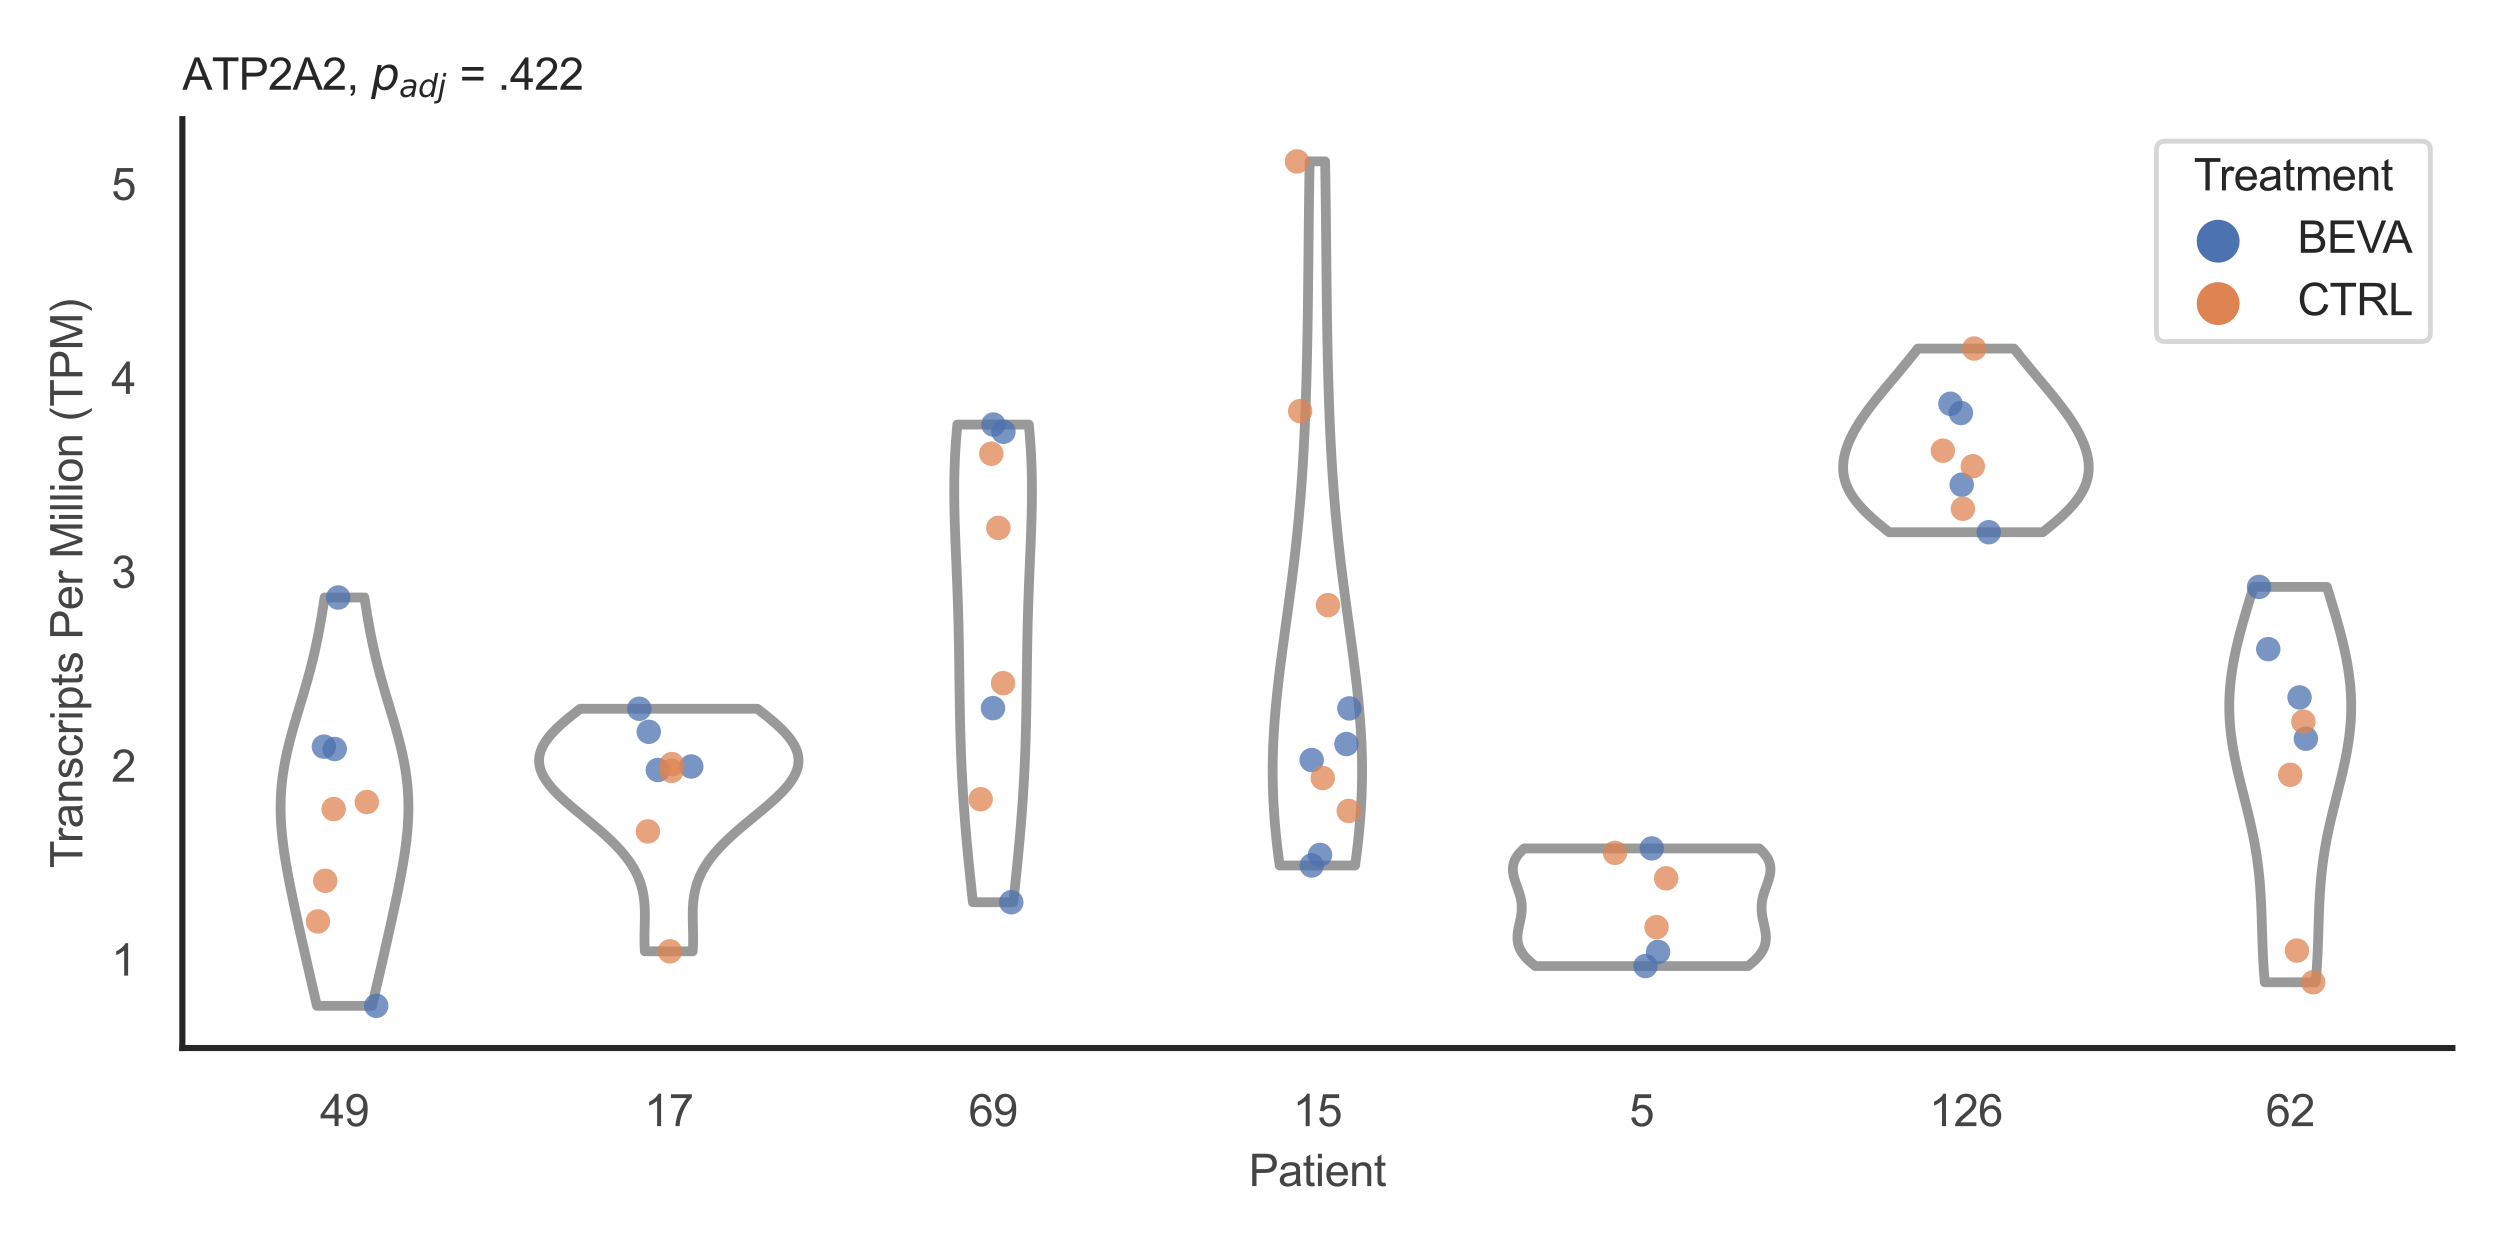 <?xml version="1.0" encoding="utf-8" standalone="no"?>
<!DOCTYPE svg PUBLIC "-//W3C//DTD SVG 1.1//EN"
  "http://www.w3.org/Graphics/SVG/1.1/DTD/svg11.dtd">
<svg xmlns:xlink="http://www.w3.org/1999/xlink" width="510.236pt" height="255.118pt" viewBox="0 0 510.236 255.118" xmlns="http://www.w3.org/2000/svg" version="1.1">
 <defs>
  <style type="text/css">*{stroke-linejoin: round; stroke-linecap: butt}</style>
 </defs>
 <g id="figure_1">
  <g id="patch_1">
   <path d="M 0 255.118 
L 510.236 255.118 
L 510.236 0 
L 0 0 
z
" style="fill: #ffffff"/>
  </g>
  <g id="axes_1">
   <g id="patch_2">
    <path d="M 37.22 213.898 
L 500.516 213.898 
L 500.516 24.32 
L 37.22 24.32 
z
" style="fill: #ffffff"/>
   </g>
   <g id="matplotlib.axis_1">
    <g id="xtick_1">
     <g id="text_1">
      <!-- 49 -->
      <g style="fill: #444444" transform="translate(65.308 229.84)scale(0.09 -0.09)">
       <defs>
        <path id="ArialMT-34" d="M 2069 0 
L 2069 1097 
L 81 1097 
L 81 1613 
L 2172 4581 
L 2631 4581 
L 2631 1613 
L 3250 1613 
L 3250 1097 
L 2631 1097 
L 2631 0 
L 2069 0 
z
M 2069 1613 
L 2069 3678 
L 634 1613 
L 2069 1613 
z
" transform="scale(0.016)"/>
        <path id="ArialMT-39" d="M 350 1059 
L 891 1109 
Q 959 728 1153 556 
Q 1347 384 1650 384 
Q 1909 384 2104 503 
Q 2300 622 2425 820 
Q 2550 1019 2634 1356 
Q 2719 1694 2719 2044 
Q 2719 2081 2716 2156 
Q 2547 1888 2255 1720 
Q 1963 1553 1622 1553 
Q 1053 1553 659 1965 
Q 266 2378 266 3053 
Q 266 3750 677 4175 
Q 1088 4600 1706 4600 
Q 2153 4600 2523 4359 
Q 2894 4119 3086 3673 
Q 3278 3228 3278 2384 
Q 3278 1506 3087 986 
Q 2897 466 2520 194 
Q 2144 -78 1638 -78 
Q 1100 -78 759 220 
Q 419 519 350 1059 
z
M 2653 3081 
Q 2653 3566 2395 3850 
Q 2138 4134 1775 4134 
Q 1400 4134 1122 3828 
Q 844 3522 844 3034 
Q 844 2597 1108 2323 
Q 1372 2050 1759 2050 
Q 2150 2050 2401 2323 
Q 2653 2597 2653 3081 
z
" transform="scale(0.016)"/>
       </defs>
       <use xlink:href="#ArialMT-34"/>
       <use xlink:href="#ArialMT-39" x="55.615"/>
      </g>
     </g>
    </g>
    <g id="xtick_2">
     <g id="text_2">
      <!-- 17 -->
      <g style="fill: #444444" transform="translate(131.493 229.84)scale(0.09 -0.09)">
       <defs>
        <path id="ArialMT-31" d="M 2384 0 
L 1822 0 
L 1822 3584 
Q 1619 3391 1289 3197 
Q 959 3003 697 2906 
L 697 3450 
Q 1169 3672 1522 3987 
Q 1875 4303 2022 4600 
L 2384 4600 
L 2384 0 
z
" transform="scale(0.016)"/>
        <path id="ArialMT-37" d="M 303 3981 
L 303 4522 
L 3269 4522 
L 3269 4084 
Q 2831 3619 2401 2847 
Q 1972 2075 1738 1259 
Q 1569 684 1522 0 
L 944 0 
Q 953 541 1156 1306 
Q 1359 2072 1739 2783 
Q 2119 3494 2547 3981 
L 303 3981 
z
" transform="scale(0.016)"/>
       </defs>
       <use xlink:href="#ArialMT-31"/>
       <use xlink:href="#ArialMT-37" x="55.615"/>
      </g>
     </g>
    </g>
    <g id="xtick_3">
     <g id="text_3">
      <!-- 69 -->
      <g style="fill: #444444" transform="translate(197.678 229.84)scale(0.09 -0.09)">
       <defs>
        <path id="ArialMT-36" d="M 3184 3459 
L 2625 3416 
Q 2550 3747 2413 3897 
Q 2184 4138 1850 4138 
Q 1581 4138 1378 3988 
Q 1113 3794 959 3422 
Q 806 3050 800 2363 
Q 1003 2672 1297 2822 
Q 1591 2972 1913 2972 
Q 2475 2972 2870 2558 
Q 3266 2144 3266 1488 
Q 3266 1056 3080 686 
Q 2894 316 2569 119 
Q 2244 -78 1831 -78 
Q 1128 -78 684 439 
Q 241 956 241 2144 
Q 241 3472 731 4075 
Q 1159 4600 1884 4600 
Q 2425 4600 2770 4297 
Q 3116 3994 3184 3459 
z
M 888 1484 
Q 888 1194 1011 928 
Q 1134 663 1356 523 
Q 1578 384 1822 384 
Q 2178 384 2434 671 
Q 2691 959 2691 1453 
Q 2691 1928 2437 2201 
Q 2184 2475 1800 2475 
Q 1419 2475 1153 2201 
Q 888 1928 888 1484 
z
" transform="scale(0.016)"/>
       </defs>
       <use xlink:href="#ArialMT-36"/>
       <use xlink:href="#ArialMT-39" x="55.615"/>
      </g>
     </g>
    </g>
    <g id="xtick_4">
     <g id="text_4">
      <!-- 15 -->
      <g style="fill: #444444" transform="translate(263.863 229.84)scale(0.09 -0.09)">
       <defs>
        <path id="ArialMT-35" d="M 266 1200 
L 856 1250 
Q 922 819 1161 601 
Q 1400 384 1738 384 
Q 2144 384 2425 690 
Q 2706 997 2706 1503 
Q 2706 1984 2436 2262 
Q 2166 2541 1728 2541 
Q 1456 2541 1237 2417 
Q 1019 2294 894 2097 
L 366 2166 
L 809 4519 
L 3088 4519 
L 3088 3981 
L 1259 3981 
L 1013 2750 
Q 1425 3038 1878 3038 
Q 2478 3038 2890 2622 
Q 3303 2206 3303 1553 
Q 3303 931 2941 478 
Q 2500 -78 1738 -78 
Q 1113 -78 717 272 
Q 322 622 266 1200 
z
" transform="scale(0.016)"/>
       </defs>
       <use xlink:href="#ArialMT-31"/>
       <use xlink:href="#ArialMT-35" x="55.615"/>
      </g>
     </g>
    </g>
    <g id="xtick_5">
     <g id="text_5">
      <!-- 5 -->
      <g style="fill: #444444" transform="translate(332.551 229.84)scale(0.09 -0.09)">
       <use xlink:href="#ArialMT-35"/>
      </g>
     </g>
    </g>
    <g id="xtick_6">
     <g id="text_6">
      <!-- 126 -->
      <g style="fill: #444444" transform="translate(393.731 229.84)scale(0.09 -0.09)">
       <defs>
        <path id="ArialMT-32" d="M 3222 541 
L 3222 0 
L 194 0 
Q 188 203 259 391 
Q 375 700 629 1000 
Q 884 1300 1366 1694 
Q 2113 2306 2375 2664 
Q 2638 3022 2638 3341 
Q 2638 3675 2398 3904 
Q 2159 4134 1775 4134 
Q 1369 4134 1125 3890 
Q 881 3647 878 3216 
L 300 3275 
Q 359 3922 746 4261 
Q 1134 4600 1788 4600 
Q 2447 4600 2831 4234 
Q 3216 3869 3216 3328 
Q 3216 3053 3103 2787 
Q 2991 2522 2730 2228 
Q 2469 1934 1863 1422 
Q 1356 997 1212 845 
Q 1069 694 975 541 
L 3222 541 
z
" transform="scale(0.016)"/>
       </defs>
       <use xlink:href="#ArialMT-31"/>
       <use xlink:href="#ArialMT-32" x="55.615"/>
       <use xlink:href="#ArialMT-36" x="111.23"/>
      </g>
     </g>
    </g>
    <g id="xtick_7">
     <g id="text_7">
      <!-- 62 -->
      <g style="fill: #444444" transform="translate(462.419 229.84)scale(0.09 -0.09)">
       <use xlink:href="#ArialMT-36"/>
       <use xlink:href="#ArialMT-32" x="55.615"/>
      </g>
     </g>
    </g>
    <g id="text_8">
     <!-- Patient -->
     <g style="fill: #444444" transform="translate(254.859 242.071)scale(0.09 -0.09)">
      <defs>
       <path id="ArialMT-50" d="M 494 0 
L 494 4581 
L 2222 4581 
Q 2678 4581 2919 4538 
Q 3256 4481 3484 4323 
Q 3713 4166 3852 3881 
Q 3991 3597 3991 3256 
Q 3991 2672 3619 2267 
Q 3247 1863 2275 1863 
L 1100 1863 
L 1100 0 
L 494 0 
z
M 1100 2403 
L 2284 2403 
Q 2872 2403 3119 2622 
Q 3366 2841 3366 3238 
Q 3366 3525 3220 3729 
Q 3075 3934 2838 4000 
Q 2684 4041 2272 4041 
L 1100 4041 
L 1100 2403 
z
" transform="scale(0.016)"/>
       <path id="ArialMT-61" d="M 2588 409 
Q 2275 144 1986 34 
Q 1697 -75 1366 -75 
Q 819 -75 525 192 
Q 231 459 231 875 
Q 231 1119 342 1320 
Q 453 1522 633 1644 
Q 813 1766 1038 1828 
Q 1203 1872 1538 1913 
Q 2219 1994 2541 2106 
Q 2544 2222 2544 2253 
Q 2544 2597 2384 2738 
Q 2169 2928 1744 2928 
Q 1347 2928 1158 2789 
Q 969 2650 878 2297 
L 328 2372 
Q 403 2725 575 2942 
Q 747 3159 1072 3276 
Q 1397 3394 1825 3394 
Q 2250 3394 2515 3294 
Q 2781 3194 2906 3042 
Q 3031 2891 3081 2659 
Q 3109 2516 3109 2141 
L 3109 1391 
Q 3109 606 3145 398 
Q 3181 191 3288 0 
L 2700 0 
Q 2613 175 2588 409 
z
M 2541 1666 
Q 2234 1541 1622 1453 
Q 1275 1403 1131 1340 
Q 988 1278 909 1158 
Q 831 1038 831 891 
Q 831 666 1001 516 
Q 1172 366 1500 366 
Q 1825 366 2078 508 
Q 2331 650 2450 897 
Q 2541 1088 2541 1459 
L 2541 1666 
z
" transform="scale(0.016)"/>
       <path id="ArialMT-74" d="M 1650 503 
L 1731 6 
Q 1494 -44 1306 -44 
Q 1000 -44 831 53 
Q 663 150 594 308 
Q 525 466 525 972 
L 525 2881 
L 113 2881 
L 113 3319 
L 525 3319 
L 525 4141 
L 1084 4478 
L 1084 3319 
L 1650 3319 
L 1650 2881 
L 1084 2881 
L 1084 941 
Q 1084 700 1114 631 
Q 1144 563 1211 522 
Q 1278 481 1403 481 
Q 1497 481 1650 503 
z
" transform="scale(0.016)"/>
       <path id="ArialMT-69" d="M 425 3934 
L 425 4581 
L 988 4581 
L 988 3934 
L 425 3934 
z
M 425 0 
L 425 3319 
L 988 3319 
L 988 0 
L 425 0 
z
" transform="scale(0.016)"/>
       <path id="ArialMT-65" d="M 2694 1069 
L 3275 997 
Q 3138 488 2766 206 
Q 2394 -75 1816 -75 
Q 1088 -75 661 373 
Q 234 822 234 1631 
Q 234 2469 665 2931 
Q 1097 3394 1784 3394 
Q 2450 3394 2872 2941 
Q 3294 2488 3294 1666 
Q 3294 1616 3291 1516 
L 816 1516 
Q 847 969 1125 678 
Q 1403 388 1819 388 
Q 2128 388 2347 550 
Q 2566 713 2694 1069 
z
M 847 1978 
L 2700 1978 
Q 2663 2397 2488 2606 
Q 2219 2931 1791 2931 
Q 1403 2931 1139 2672 
Q 875 2413 847 1978 
z
" transform="scale(0.016)"/>
       <path id="ArialMT-6e" d="M 422 0 
L 422 3319 
L 928 3319 
L 928 2847 
Q 1294 3394 1984 3394 
Q 2284 3394 2536 3286 
Q 2788 3178 2913 3003 
Q 3038 2828 3088 2588 
Q 3119 2431 3119 2041 
L 3119 0 
L 2556 0 
L 2556 2019 
Q 2556 2363 2490 2533 
Q 2425 2703 2258 2804 
Q 2091 2906 1866 2906 
Q 1506 2906 1245 2678 
Q 984 2450 984 1813 
L 984 0 
L 422 0 
z
" transform="scale(0.016)"/>
      </defs>
      <use xlink:href="#ArialMT-50"/>
      <use xlink:href="#ArialMT-61" x="66.699"/>
      <use xlink:href="#ArialMT-74" x="122.314"/>
      <use xlink:href="#ArialMT-69" x="150.098"/>
      <use xlink:href="#ArialMT-65" x="172.314"/>
      <use xlink:href="#ArialMT-6e" x="227.93"/>
      <use xlink:href="#ArialMT-74" x="283.545"/>
     </g>
    </g>
   </g>
   <g id="matplotlib.axis_2">
    <g id="ytick_1">
     <g id="text_9">
      <!-- 1 -->
      <g style="fill: #444444" transform="translate(22.715 199.118)scale(0.09 -0.09)">
       <use xlink:href="#ArialMT-31"/>
      </g>
     </g>
    </g>
    <g id="ytick_2">
     <g id="text_10">
      <!-- 2 -->
      <g style="fill: #444444" transform="translate(22.715 159.54)scale(0.09 -0.09)">
       <use xlink:href="#ArialMT-32"/>
      </g>
     </g>
    </g>
    <g id="ytick_3">
     <g id="text_11">
      <!-- 3 -->
      <g style="fill: #444444" transform="translate(22.715 119.961)scale(0.09 -0.09)">
       <defs>
        <path id="ArialMT-33" d="M 269 1209 
L 831 1284 
Q 928 806 1161 595 
Q 1394 384 1728 384 
Q 2125 384 2398 659 
Q 2672 934 2672 1341 
Q 2672 1728 2419 1979 
Q 2166 2231 1775 2231 
Q 1616 2231 1378 2169 
L 1441 2663 
Q 1497 2656 1531 2656 
Q 1891 2656 2178 2843 
Q 2466 3031 2466 3422 
Q 2466 3731 2256 3934 
Q 2047 4138 1716 4138 
Q 1388 4138 1169 3931 
Q 950 3725 888 3313 
L 325 3413 
Q 428 3978 793 4289 
Q 1159 4600 1703 4600 
Q 2078 4600 2393 4439 
Q 2709 4278 2876 4000 
Q 3044 3722 3044 3409 
Q 3044 3113 2884 2869 
Q 2725 2625 2413 2481 
Q 2819 2388 3044 2092 
Q 3269 1797 3269 1353 
Q 3269 753 2831 336 
Q 2394 -81 1725 -81 
Q 1122 -81 723 278 
Q 325 638 269 1209 
z
" transform="scale(0.016)"/>
       </defs>
       <use xlink:href="#ArialMT-33"/>
      </g>
     </g>
    </g>
    <g id="ytick_4">
     <g id="text_12">
      <!-- 4 -->
      <g style="fill: #444444" transform="translate(22.715 80.383)scale(0.09 -0.09)">
       <use xlink:href="#ArialMT-34"/>
      </g>
     </g>
    </g>
    <g id="ytick_5">
     <g id="text_13">
      <!-- 5 -->
      <g style="fill: #444444" transform="translate(22.715 40.804)scale(0.09 -0.09)">
       <use xlink:href="#ArialMT-35"/>
      </g>
     </g>
    </g>
    <g id="text_14">
     <!-- Transcripts Per Million (TPM) -->
     <g style="fill: #444444" transform="translate(16.821 177.194)rotate(-90)scale(0.09 -0.09)">
      <defs>
       <path id="ArialMT-54" d="M 1659 0 
L 1659 4041 
L 150 4041 
L 150 4581 
L 3781 4581 
L 3781 4041 
L 2266 4041 
L 2266 0 
L 1659 0 
z
" transform="scale(0.016)"/>
       <path id="ArialMT-72" d="M 416 0 
L 416 3319 
L 922 3319 
L 922 2816 
Q 1116 3169 1280 3281 
Q 1444 3394 1641 3394 
Q 1925 3394 2219 3213 
L 2025 2691 
Q 1819 2813 1613 2813 
Q 1428 2813 1281 2702 
Q 1134 2591 1072 2394 
Q 978 2094 978 1738 
L 978 0 
L 416 0 
z
" transform="scale(0.016)"/>
       <path id="ArialMT-73" d="M 197 991 
L 753 1078 
Q 800 744 1014 566 
Q 1228 388 1613 388 
Q 2000 388 2187 545 
Q 2375 703 2375 916 
Q 2375 1106 2209 1216 
Q 2094 1291 1634 1406 
Q 1016 1563 777 1677 
Q 538 1791 414 1992 
Q 291 2194 291 2438 
Q 291 2659 392 2848 
Q 494 3038 669 3163 
Q 800 3259 1026 3326 
Q 1253 3394 1513 3394 
Q 1903 3394 2198 3281 
Q 2494 3169 2634 2976 
Q 2775 2784 2828 2463 
L 2278 2388 
Q 2241 2644 2061 2787 
Q 1881 2931 1553 2931 
Q 1166 2931 1000 2803 
Q 834 2675 834 2503 
Q 834 2394 903 2306 
Q 972 2216 1119 2156 
Q 1203 2125 1616 2013 
Q 2213 1853 2448 1751 
Q 2684 1650 2818 1456 
Q 2953 1263 2953 975 
Q 2953 694 2789 445 
Q 2625 197 2315 61 
Q 2006 -75 1616 -75 
Q 969 -75 630 194 
Q 291 463 197 991 
z
" transform="scale(0.016)"/>
       <path id="ArialMT-63" d="M 2588 1216 
L 3141 1144 
Q 3050 572 2676 248 
Q 2303 -75 1759 -75 
Q 1078 -75 664 370 
Q 250 816 250 1647 
Q 250 2184 428 2587 
Q 606 2991 970 3192 
Q 1334 3394 1763 3394 
Q 2303 3394 2647 3120 
Q 2991 2847 3088 2344 
L 2541 2259 
Q 2463 2594 2264 2762 
Q 2066 2931 1784 2931 
Q 1359 2931 1093 2626 
Q 828 2322 828 1663 
Q 828 994 1084 691 
Q 1341 388 1753 388 
Q 2084 388 2306 591 
Q 2528 794 2588 1216 
z
" transform="scale(0.016)"/>
       <path id="ArialMT-70" d="M 422 -1272 
L 422 3319 
L 934 3319 
L 934 2888 
Q 1116 3141 1344 3267 
Q 1572 3394 1897 3394 
Q 2322 3394 2647 3175 
Q 2972 2956 3137 2557 
Q 3303 2159 3303 1684 
Q 3303 1175 3120 767 
Q 2938 359 2589 142 
Q 2241 -75 1856 -75 
Q 1575 -75 1351 44 
Q 1128 163 984 344 
L 984 -1272 
L 422 -1272 
z
M 931 1641 
Q 931 1000 1190 694 
Q 1450 388 1819 388 
Q 2194 388 2461 705 
Q 2728 1022 2728 1688 
Q 2728 2322 2467 2637 
Q 2206 2953 1844 2953 
Q 1484 2953 1207 2617 
Q 931 2281 931 1641 
z
" transform="scale(0.016)"/>
       <path id="ArialMT-20" transform="scale(0.016)"/>
       <path id="ArialMT-4d" d="M 475 0 
L 475 4581 
L 1388 4581 
L 2472 1338 
Q 2622 884 2691 659 
Q 2769 909 2934 1394 
L 4031 4581 
L 4847 4581 
L 4847 0 
L 4263 0 
L 4263 3834 
L 2931 0 
L 2384 0 
L 1059 3900 
L 1059 0 
L 475 0 
z
" transform="scale(0.016)"/>
       <path id="ArialMT-6c" d="M 409 0 
L 409 4581 
L 972 4581 
L 972 0 
L 409 0 
z
" transform="scale(0.016)"/>
       <path id="ArialMT-6f" d="M 213 1659 
Q 213 2581 725 3025 
Q 1153 3394 1769 3394 
Q 2453 3394 2887 2945 
Q 3322 2497 3322 1706 
Q 3322 1066 3130 698 
Q 2938 331 2570 128 
Q 2203 -75 1769 -75 
Q 1072 -75 642 372 
Q 213 819 213 1659 
z
M 791 1659 
Q 791 1022 1069 705 
Q 1347 388 1769 388 
Q 2188 388 2466 706 
Q 2744 1025 2744 1678 
Q 2744 2294 2464 2611 
Q 2184 2928 1769 2928 
Q 1347 2928 1069 2612 
Q 791 2297 791 1659 
z
" transform="scale(0.016)"/>
       <path id="ArialMT-28" d="M 1497 -1347 
Q 1031 -759 709 28 
Q 388 816 388 1659 
Q 388 2403 628 3084 
Q 909 3875 1497 4659 
L 1900 4659 
Q 1522 4009 1400 3731 
Q 1209 3300 1100 2831 
Q 966 2247 966 1656 
Q 966 153 1900 -1347 
L 1497 -1347 
z
" transform="scale(0.016)"/>
       <path id="ArialMT-29" d="M 791 -1347 
L 388 -1347 
Q 1322 153 1322 1656 
Q 1322 2244 1188 2822 
Q 1081 3291 891 3722 
Q 769 4003 388 4659 
L 791 4659 
Q 1378 3875 1659 3084 
Q 1900 2403 1900 1659 
Q 1900 816 1576 28 
Q 1253 -759 791 -1347 
z
" transform="scale(0.016)"/>
      </defs>
      <use xlink:href="#ArialMT-54"/>
      <use xlink:href="#ArialMT-72" x="57.334"/>
      <use xlink:href="#ArialMT-61" x="90.635"/>
      <use xlink:href="#ArialMT-6e" x="146.25"/>
      <use xlink:href="#ArialMT-73" x="201.865"/>
      <use xlink:href="#ArialMT-63" x="251.865"/>
      <use xlink:href="#ArialMT-72" x="301.865"/>
      <use xlink:href="#ArialMT-69" x="335.166"/>
      <use xlink:href="#ArialMT-70" x="357.383"/>
      <use xlink:href="#ArialMT-74" x="412.998"/>
      <use xlink:href="#ArialMT-73" x="440.781"/>
      <use xlink:href="#ArialMT-20" x="490.781"/>
      <use xlink:href="#ArialMT-50" x="518.564"/>
      <use xlink:href="#ArialMT-65" x="585.264"/>
      <use xlink:href="#ArialMT-72" x="640.879"/>
      <use xlink:href="#ArialMT-20" x="674.18"/>
      <use xlink:href="#ArialMT-4d" x="701.963"/>
      <use xlink:href="#ArialMT-69" x="785.264"/>
      <use xlink:href="#ArialMT-6c" x="807.48"/>
      <use xlink:href="#ArialMT-6c" x="829.697"/>
      <use xlink:href="#ArialMT-69" x="851.914"/>
      <use xlink:href="#ArialMT-6f" x="874.131"/>
      <use xlink:href="#ArialMT-6e" x="929.746"/>
      <use xlink:href="#ArialMT-20" x="985.361"/>
      <use xlink:href="#ArialMT-28" x="1013.145"/>
      <use xlink:href="#ArialMT-54" x="1046.445"/>
      <use xlink:href="#ArialMT-50" x="1107.529"/>
      <use xlink:href="#ArialMT-4d" x="1174.229"/>
      <use xlink:href="#ArialMT-29" x="1257.529"/>
     </g>
    </g>
   </g>
   <g id="PolyCollection_1">
    <defs>
     <path id="m0d0ea44b61" d="M 75.948 -49.837 
L 64.677 -49.837 
L 64.483 -50.679 
L 64.29 -51.521 
L 64.096 -52.363 
L 63.901 -53.204 
L 63.707 -54.046 
L 63.513 -54.888 
L 63.319 -55.73 
L 63.125 -56.571 
L 62.932 -57.413 
L 62.739 -58.255 
L 62.546 -59.097 
L 62.353 -59.938 
L 62.162 -60.78 
L 61.97 -61.622 
L 61.78 -62.464 
L 61.589 -63.306 
L 61.4 -64.147 
L 61.211 -64.989 
L 61.024 -65.831 
L 60.837 -66.673 
L 60.651 -67.514 
L 60.466 -68.356 
L 60.283 -69.198 
L 60.101 -70.04 
L 59.921 -70.882 
L 59.743 -71.723 
L 59.567 -72.565 
L 59.395 -73.407 
L 59.225 -74.249 
L 59.058 -75.09 
L 58.895 -75.932 
L 58.737 -76.774 
L 58.583 -77.616 
L 58.435 -78.457 
L 58.293 -79.299 
L 58.157 -80.141 
L 58.028 -80.983 
L 57.907 -81.825 
L 57.795 -82.666 
L 57.692 -83.508 
L 57.598 -84.35 
L 57.515 -85.192 
L 57.443 -86.033 
L 57.382 -86.875 
L 57.334 -87.717 
L 57.299 -88.559 
L 57.277 -89.401 
L 57.268 -90.242 
L 57.274 -91.084 
L 57.295 -91.926 
L 57.33 -92.768 
L 57.381 -93.609 
L 57.446 -94.451 
L 57.527 -95.293 
L 57.622 -96.135 
L 57.733 -96.976 
L 57.857 -97.818 
L 57.996 -98.66 
L 58.149 -99.502 
L 58.315 -100.344 
L 58.493 -101.185 
L 58.683 -102.027 
L 58.883 -102.869 
L 59.094 -103.711 
L 59.313 -104.552 
L 59.541 -105.394 
L 59.775 -106.236 
L 60.016 -107.078 
L 60.261 -107.92 
L 60.51 -108.761 
L 60.762 -109.603 
L 61.015 -110.445 
L 61.269 -111.287 
L 61.522 -112.128 
L 61.773 -112.97 
L 62.023 -113.812 
L 62.269 -114.654 
L 62.511 -115.495 
L 62.749 -116.337 
L 62.982 -117.179 
L 63.209 -118.021 
L 63.43 -118.863 
L 63.644 -119.704 
L 63.852 -120.546 
L 64.053 -121.388 
L 64.247 -122.23 
L 64.435 -123.071 
L 64.615 -123.913 
L 64.79 -124.755 
L 64.958 -125.597 
L 65.12 -126.439 
L 65.276 -127.28 
L 65.427 -128.122 
L 65.573 -128.964 
L 65.715 -129.806 
L 65.852 -130.647 
L 65.986 -131.489 
L 66.116 -132.331 
L 66.244 -133.173 
L 74.381 -133.173 
L 74.381 -133.173 
L 74.509 -132.331 
L 74.639 -131.489 
L 74.773 -130.647 
L 74.911 -129.806 
L 75.052 -128.964 
L 75.198 -128.122 
L 75.349 -127.28 
L 75.506 -126.439 
L 75.668 -125.597 
L 75.836 -124.755 
L 76.01 -123.913 
L 76.191 -123.071 
L 76.378 -122.23 
L 76.572 -121.388 
L 76.773 -120.546 
L 76.981 -119.704 
L 77.196 -118.863 
L 77.416 -118.021 
L 77.643 -117.179 
L 77.876 -116.337 
L 78.114 -115.495 
L 78.356 -114.654 
L 78.602 -113.812 
L 78.852 -112.97 
L 79.103 -112.128 
L 79.357 -111.287 
L 79.61 -110.445 
L 79.863 -109.603 
L 80.115 -108.761 
L 80.364 -107.92 
L 80.609 -107.078 
L 80.85 -106.236 
L 81.084 -105.394 
L 81.312 -104.552 
L 81.531 -103.711 
L 81.742 -102.869 
L 81.943 -102.027 
L 82.132 -101.185 
L 82.31 -100.344 
L 82.476 -99.502 
L 82.629 -98.66 
L 82.768 -97.818 
L 82.893 -96.976 
L 83.003 -96.135 
L 83.098 -95.293 
L 83.179 -94.451 
L 83.244 -93.609 
L 83.295 -92.768 
L 83.33 -91.926 
L 83.351 -91.084 
L 83.357 -90.242 
L 83.349 -89.401 
L 83.327 -88.559 
L 83.291 -87.717 
L 83.243 -86.875 
L 83.183 -86.033 
L 83.11 -85.192 
L 83.027 -84.35 
L 82.934 -83.508 
L 82.83 -82.666 
L 82.718 -81.825 
L 82.597 -80.983 
L 82.468 -80.141 
L 82.332 -79.299 
L 82.19 -78.457 
L 82.042 -77.616 
L 81.888 -76.774 
L 81.73 -75.932 
L 81.567 -75.09 
L 81.401 -74.249 
L 81.231 -73.407 
L 81.058 -72.565 
L 80.882 -71.723 
L 80.704 -70.882 
L 80.524 -70.04 
L 80.342 -69.198 
L 80.159 -68.356 
L 79.974 -67.514 
L 79.789 -66.673 
L 79.602 -65.831 
L 79.414 -64.989 
L 79.225 -64.147 
L 79.036 -63.306 
L 78.846 -62.464 
L 78.655 -61.622 
L 78.464 -60.78 
L 78.272 -59.938 
L 78.079 -59.097 
L 77.887 -58.255 
L 77.693 -57.413 
L 77.5 -56.571 
L 77.306 -55.73 
L 77.112 -54.888 
L 76.918 -54.046 
L 76.724 -53.204 
L 76.53 -52.363 
L 76.336 -51.521 
L 76.142 -50.679 
L 75.948 -49.837 
z
" style="stroke: #999999; stroke-width: 2"/>
    </defs>
    <g clip-path="url(#pb2f201300c)">
     <use xlink:href="#m0d0ea44b61" x="0" y="255.118" style="fill: #ffffff; stroke: #999999; stroke-width: 2"/>
    </g>
   </g>
   <g id="PolyCollection_2">
    <defs>
     <path id="ma33a5dec5b" d="M 141.382 -60.965 
L 131.614 -60.965 
L 131.584 -61.465 
L 131.562 -61.965 
L 131.546 -62.465 
L 131.537 -62.965 
L 131.533 -63.465 
L 131.534 -63.965 
L 131.54 -64.465 
L 131.549 -64.965 
L 131.559 -65.465 
L 131.572 -65.965 
L 131.584 -66.465 
L 131.595 -66.965 
L 131.605 -67.465 
L 131.611 -67.965 
L 131.612 -68.465 
L 131.608 -68.965 
L 131.596 -69.465 
L 131.577 -69.965 
L 131.548 -70.465 
L 131.508 -70.965 
L 131.457 -71.465 
L 131.393 -71.965 
L 131.315 -72.465 
L 131.222 -72.965 
L 131.113 -73.465 
L 130.988 -73.965 
L 130.844 -74.465 
L 130.683 -74.965 
L 130.502 -75.465 
L 130.302 -75.965 
L 130.082 -76.465 
L 129.841 -76.965 
L 129.579 -77.465 
L 129.296 -77.965 
L 128.992 -78.465 
L 128.666 -78.965 
L 128.318 -79.465 
L 127.95 -79.965 
L 127.56 -80.465 
L 127.149 -80.965 
L 126.718 -81.465 
L 126.268 -81.965 
L 125.797 -82.465 
L 125.309 -82.965 
L 124.803 -83.465 
L 124.28 -83.965 
L 123.742 -84.465 
L 123.189 -84.965 
L 122.624 -85.465 
L 122.047 -85.965 
L 121.461 -86.465 
L 120.866 -86.965 
L 120.265 -87.465 
L 119.661 -87.965 
L 119.054 -88.465 
L 118.447 -88.965 
L 117.843 -89.465 
L 117.244 -89.965 
L 116.651 -90.465 
L 116.069 -90.965 
L 115.499 -91.465 
L 114.945 -91.965 
L 114.407 -92.465 
L 113.89 -92.965 
L 113.396 -93.465 
L 112.926 -93.965 
L 112.485 -94.465 
L 112.073 -94.965 
L 111.694 -95.465 
L 111.349 -95.965 
L 111.041 -96.465 
L 110.77 -96.965 
L 110.54 -97.465 
L 110.35 -97.965 
L 110.203 -98.465 
L 110.099 -98.965 
L 110.039 -99.465 
L 110.024 -99.965 
L 110.053 -100.465 
L 110.127 -100.965 
L 110.246 -101.465 
L 110.408 -101.965 
L 110.614 -102.465 
L 110.862 -102.965 
L 111.151 -103.465 
L 111.48 -103.965 
L 111.846 -104.465 
L 112.249 -104.965 
L 112.686 -105.465 
L 113.156 -105.965 
L 113.655 -106.465 
L 114.182 -106.965 
L 114.735 -107.465 
L 115.31 -107.965 
L 115.905 -108.465 
L 116.517 -108.965 
L 117.145 -109.465 
L 117.785 -109.965 
L 118.435 -110.465 
L 154.56 -110.465 
L 154.56 -110.465 
L 155.21 -109.965 
L 155.85 -109.465 
L 156.478 -108.965 
L 157.091 -108.465 
L 157.686 -107.965 
L 158.261 -107.465 
L 158.813 -106.965 
L 159.34 -106.465 
L 159.84 -105.965 
L 160.309 -105.465 
L 160.746 -104.965 
L 161.149 -104.465 
L 161.516 -103.965 
L 161.845 -103.465 
L 162.134 -102.965 
L 162.382 -102.465 
L 162.587 -101.965 
L 162.75 -101.465 
L 162.868 -100.965 
L 162.943 -100.465 
L 162.972 -99.965 
L 162.956 -99.465 
L 162.897 -98.965 
L 162.793 -98.465 
L 162.645 -97.965 
L 162.456 -97.465 
L 162.225 -96.965 
L 161.955 -96.465 
L 161.646 -95.965 
L 161.301 -95.465 
L 160.922 -94.965 
L 160.511 -94.465 
L 160.069 -93.965 
L 159.6 -93.465 
L 159.105 -92.965 
L 158.588 -92.465 
L 158.051 -91.965 
L 157.496 -91.465 
L 156.926 -90.965 
L 156.344 -90.465 
L 155.752 -89.965 
L 155.153 -89.465 
L 154.548 -88.965 
L 153.942 -88.465 
L 153.335 -87.965 
L 152.73 -87.465 
L 152.129 -86.965 
L 151.535 -86.465 
L 150.948 -85.965 
L 150.372 -85.465 
L 149.806 -84.965 
L 149.254 -84.465 
L 148.716 -83.965 
L 148.193 -83.465 
L 147.687 -82.965 
L 147.198 -82.465 
L 146.728 -81.965 
L 146.277 -81.465 
L 145.846 -80.965 
L 145.436 -80.465 
L 145.046 -79.965 
L 144.677 -79.465 
L 144.33 -78.965 
L 144.004 -78.465 
L 143.7 -77.965 
L 143.416 -77.465 
L 143.155 -76.965 
L 142.914 -76.465 
L 142.693 -75.965 
L 142.493 -75.465 
L 142.313 -74.965 
L 142.151 -74.465 
L 142.008 -73.965 
L 141.882 -73.465 
L 141.774 -72.965 
L 141.681 -72.465 
L 141.603 -71.965 
L 141.538 -71.465 
L 141.487 -70.965 
L 141.448 -70.465 
L 141.419 -69.965 
L 141.399 -69.465 
L 141.388 -68.965 
L 141.383 -68.465 
L 141.385 -67.965 
L 141.391 -67.465 
L 141.4 -66.965 
L 141.412 -66.465 
L 141.424 -65.965 
L 141.436 -65.465 
L 141.447 -64.965 
L 141.456 -64.465 
L 141.461 -63.965 
L 141.462 -63.465 
L 141.459 -62.965 
L 141.449 -62.465 
L 141.434 -61.965 
L 141.411 -61.465 
L 141.382 -60.965 
z
" style="stroke: #999999; stroke-width: 2"/>
    </defs>
    <g clip-path="url(#pb2f201300c)">
     <use xlink:href="#ma33a5dec5b" x="0" y="255.118" style="fill: #ffffff; stroke: #999999; stroke-width: 2"/>
    </g>
   </g>
   <g id="PolyCollection_3">
    <defs>
     <path id="mbdc287ae00" d="M 206.804 -70.974 
L 198.561 -70.974 
L 198.454 -71.959 
L 198.348 -72.943 
L 198.242 -73.928 
L 198.138 -74.913 
L 198.034 -75.898 
L 197.933 -76.883 
L 197.832 -77.867 
L 197.733 -78.852 
L 197.636 -79.837 
L 197.541 -80.822 
L 197.448 -81.807 
L 197.357 -82.792 
L 197.268 -83.776 
L 197.181 -84.761 
L 197.097 -85.746 
L 197.015 -86.731 
L 196.936 -87.716 
L 196.86 -88.7 
L 196.786 -89.685 
L 196.715 -90.67 
L 196.647 -91.655 
L 196.582 -92.64 
L 196.52 -93.625 
L 196.461 -94.609 
L 196.405 -95.594 
L 196.352 -96.579 
L 196.302 -97.564 
L 196.255 -98.549 
L 196.211 -99.533 
L 196.17 -100.518 
L 196.131 -101.503 
L 196.096 -102.488 
L 196.063 -103.473 
L 196.032 -104.457 
L 196.005 -105.442 
L 195.979 -106.427 
L 195.956 -107.412 
L 195.934 -108.397 
L 195.914 -109.382 
L 195.896 -110.366 
L 195.88 -111.351 
L 195.865 -112.336 
L 195.85 -113.321 
L 195.837 -114.306 
L 195.824 -115.29 
L 195.811 -116.275 
L 195.799 -117.26 
L 195.786 -118.245 
L 195.773 -119.23 
L 195.76 -120.215 
L 195.746 -121.199 
L 195.73 -122.184 
L 195.714 -123.169 
L 195.697 -124.154 
L 195.678 -125.139 
L 195.657 -126.123 
L 195.635 -127.108 
L 195.611 -128.093 
L 195.585 -129.078 
L 195.557 -130.063 
L 195.527 -131.048 
L 195.496 -132.032 
L 195.463 -133.017 
L 195.428 -134.002 
L 195.391 -134.987 
L 195.353 -135.972 
L 195.314 -136.956 
L 195.274 -137.941 
L 195.233 -138.926 
L 195.192 -139.911 
L 195.15 -140.896 
L 195.108 -141.88 
L 195.067 -142.865 
L 195.027 -143.85 
L 194.988 -144.835 
L 194.95 -145.82 
L 194.915 -146.805 
L 194.882 -147.789 
L 194.852 -148.774 
L 194.825 -149.759 
L 194.802 -150.744 
L 194.782 -151.729 
L 194.768 -152.713 
L 194.758 -153.698 
L 194.754 -154.683 
L 194.755 -155.668 
L 194.762 -156.653 
L 194.776 -157.638 
L 194.796 -158.622 
L 194.823 -159.607 
L 194.857 -160.592 
L 194.898 -161.577 
L 194.947 -162.562 
L 195.003 -163.546 
L 195.067 -164.531 
L 195.138 -165.516 
L 195.217 -166.501 
L 195.303 -167.486 
L 195.396 -168.47 
L 209.97 -168.47 
L 209.97 -168.47 
L 210.063 -167.486 
L 210.149 -166.501 
L 210.228 -165.516 
L 210.299 -164.531 
L 210.363 -163.546 
L 210.419 -162.562 
L 210.468 -161.577 
L 210.509 -160.592 
L 210.543 -159.607 
L 210.57 -158.622 
L 210.59 -157.638 
L 210.604 -156.653 
L 210.611 -155.668 
L 210.612 -154.683 
L 210.608 -153.698 
L 210.598 -152.713 
L 210.583 -151.729 
L 210.564 -150.744 
L 210.541 -149.759 
L 210.514 -148.774 
L 210.484 -147.789 
L 210.451 -146.805 
L 210.415 -145.82 
L 210.378 -144.835 
L 210.339 -143.85 
L 210.299 -142.865 
L 210.257 -141.88 
L 210.216 -140.896 
L 210.174 -139.911 
L 210.133 -138.926 
L 210.092 -137.941 
L 210.052 -136.956 
L 210.012 -135.972 
L 209.975 -134.987 
L 209.938 -134.002 
L 209.903 -133.017 
L 209.87 -132.032 
L 209.839 -131.048 
L 209.809 -130.063 
L 209.781 -129.078 
L 209.755 -128.093 
L 209.731 -127.108 
L 209.709 -126.123 
L 209.688 -125.139 
L 209.669 -124.154 
L 209.652 -123.169 
L 209.635 -122.184 
L 209.62 -121.199 
L 209.606 -120.215 
L 209.593 -119.23 
L 209.58 -118.245 
L 209.567 -117.26 
L 209.555 -116.275 
L 209.542 -115.29 
L 209.529 -114.306 
L 209.516 -113.321 
L 209.501 -112.336 
L 209.486 -111.351 
L 209.469 -110.366 
L 209.451 -109.382 
L 209.432 -108.397 
L 209.41 -107.412 
L 209.387 -106.427 
L 209.361 -105.442 
L 209.333 -104.457 
L 209.303 -103.473 
L 209.27 -102.488 
L 209.235 -101.503 
L 209.196 -100.518 
L 209.155 -99.533 
L 209.111 -98.549 
L 209.064 -97.564 
L 209.014 -96.579 
L 208.961 -95.594 
L 208.905 -94.609 
L 208.846 -93.625 
L 208.784 -92.64 
L 208.719 -91.655 
L 208.651 -90.67 
L 208.58 -89.685 
L 208.506 -88.7 
L 208.43 -87.716 
L 208.351 -86.731 
L 208.269 -85.746 
L 208.185 -84.761 
L 208.098 -83.776 
L 208.009 -82.792 
L 207.918 -81.807 
L 207.825 -80.822 
L 207.73 -79.837 
L 207.633 -78.852 
L 207.534 -77.867 
L 207.433 -76.883 
L 207.331 -75.898 
L 207.228 -74.913 
L 207.124 -73.928 
L 207.018 -72.943 
L 206.912 -71.959 
L 206.804 -70.974 
z
" style="stroke: #999999; stroke-width: 2"/>
    </defs>
    <g clip-path="url(#pb2f201300c)">
     <use xlink:href="#mbdc287ae00" x="0" y="255.118" style="fill: #ffffff; stroke: #999999; stroke-width: 2"/>
    </g>
   </g>
   <g id="PolyCollection_4">
    <defs>
     <path id="mbd327023b5" d="M 276.563 -78.47 
L 261.173 -78.47 
L 260.978 -79.921 
L 260.794 -81.373 
L 260.623 -82.824 
L 260.465 -84.276 
L 260.321 -85.728 
L 260.192 -87.179 
L 260.078 -88.631 
L 259.981 -90.083 
L 259.9 -91.534 
L 259.835 -92.986 
L 259.788 -94.437 
L 259.757 -95.889 
L 259.744 -97.341 
L 259.747 -98.792 
L 259.768 -100.244 
L 259.805 -101.696 
L 259.858 -103.147 
L 259.926 -104.599 
L 260.01 -106.051 
L 260.107 -107.502 
L 260.219 -108.954 
L 260.343 -110.405 
L 260.478 -111.857 
L 260.625 -113.309 
L 260.781 -114.76 
L 260.947 -116.212 
L 261.12 -117.664 
L 261.3 -119.115 
L 261.486 -120.567 
L 261.677 -122.018 
L 261.871 -123.47 
L 262.068 -124.922 
L 262.267 -126.373 
L 262.466 -127.825 
L 262.666 -129.277 
L 262.864 -130.728 
L 263.061 -132.18 
L 263.255 -133.631 
L 263.447 -135.083 
L 263.634 -136.535 
L 263.817 -137.986 
L 263.995 -139.438 
L 264.169 -140.89 
L 264.336 -142.341 
L 264.498 -143.793 
L 264.654 -145.245 
L 264.803 -146.696 
L 264.946 -148.148 
L 265.083 -149.599 
L 265.213 -151.051 
L 265.337 -152.503 
L 265.455 -153.954 
L 265.566 -155.406 
L 265.672 -156.858 
L 265.771 -158.309 
L 265.865 -159.761 
L 265.953 -161.212 
L 266.036 -162.664 
L 266.114 -164.116 
L 266.187 -165.567 
L 266.255 -167.019 
L 266.319 -168.471 
L 266.379 -169.922 
L 266.435 -171.374 
L 266.488 -172.825 
L 266.537 -174.277 
L 266.582 -175.729 
L 266.625 -177.18 
L 266.664 -178.632 
L 266.701 -180.084 
L 266.736 -181.535 
L 266.768 -182.987 
L 266.798 -184.439 
L 266.825 -185.89 
L 266.851 -187.342 
L 266.875 -188.793 
L 266.897 -190.245 
L 266.918 -191.697 
L 266.938 -193.148 
L 266.956 -194.6 
L 266.974 -196.052 
L 266.99 -197.503 
L 267.006 -198.955 
L 267.021 -200.406 
L 267.035 -201.858 
L 267.05 -203.31 
L 267.064 -204.761 
L 267.079 -206.213 
L 267.093 -207.665 
L 267.108 -209.116 
L 267.124 -210.568 
L 267.141 -212.02 
L 267.158 -213.471 
L 267.176 -214.923 
L 267.196 -216.374 
L 267.216 -217.826 
L 267.239 -219.278 
L 267.262 -220.729 
L 267.287 -222.181 
L 270.449 -222.181 
L 270.449 -222.181 
L 270.474 -220.729 
L 270.498 -219.278 
L 270.52 -217.826 
L 270.541 -216.374 
L 270.56 -214.923 
L 270.578 -213.471 
L 270.596 -212.02 
L 270.612 -210.568 
L 270.628 -209.116 
L 270.643 -207.665 
L 270.658 -206.213 
L 270.672 -204.761 
L 270.686 -203.31 
L 270.701 -201.858 
L 270.716 -200.406 
L 270.731 -198.955 
L 270.746 -197.503 
L 270.763 -196.052 
L 270.78 -194.6 
L 270.798 -193.148 
L 270.818 -191.697 
L 270.839 -190.245 
L 270.861 -188.793 
L 270.885 -187.342 
L 270.911 -185.89 
L 270.939 -184.439 
L 270.968 -182.987 
L 271 -181.535 
L 271.035 -180.084 
L 271.072 -178.632 
L 271.111 -177.18 
L 271.154 -175.729 
L 271.2 -174.277 
L 271.248 -172.825 
L 271.301 -171.374 
L 271.357 -169.922 
L 271.417 -168.471 
L 271.481 -167.019 
L 271.549 -165.567 
L 271.622 -164.116 
L 271.7 -162.664 
L 271.783 -161.212 
L 271.871 -159.761 
L 271.965 -158.309 
L 272.065 -156.858 
L 272.17 -155.406 
L 272.281 -153.954 
L 272.399 -152.503 
L 272.523 -151.051 
L 272.653 -149.599 
L 272.79 -148.148 
L 272.933 -146.696 
L 273.083 -145.245 
L 273.238 -143.793 
L 273.4 -142.341 
L 273.568 -140.89 
L 273.741 -139.438 
L 273.919 -137.986 
L 274.102 -136.535 
L 274.29 -135.083 
L 274.481 -133.631 
L 274.675 -132.18 
L 274.872 -130.728 
L 275.07 -129.277 
L 275.27 -127.825 
L 275.469 -126.373 
L 275.668 -124.922 
L 275.865 -123.47 
L 276.06 -122.018 
L 276.25 -120.567 
L 276.436 -119.115 
L 276.616 -117.664 
L 276.789 -116.212 
L 276.955 -114.76 
L 277.111 -113.309 
L 277.258 -111.857 
L 277.394 -110.405 
L 277.518 -108.954 
L 277.629 -107.502 
L 277.727 -106.051 
L 277.81 -104.599 
L 277.878 -103.147 
L 277.931 -101.696 
L 277.968 -100.244 
L 277.989 -98.792 
L 277.992 -97.341 
L 277.979 -95.889 
L 277.949 -94.437 
L 277.901 -92.986 
L 277.837 -91.534 
L 277.755 -90.083 
L 277.658 -88.631 
L 277.544 -87.179 
L 277.415 -85.728 
L 277.271 -84.276 
L 277.113 -82.824 
L 276.942 -81.373 
L 276.758 -79.921 
L 276.563 -78.47 
z
" style="stroke: #999999; stroke-width: 2"/>
    </defs>
    <g clip-path="url(#pb2f201300c)">
     <use xlink:href="#mbd327023b5" x="0" y="255.118" style="fill: #ffffff; stroke: #999999; stroke-width: 2"/>
    </g>
   </g>
   <g id="PolyCollection_5">
    <defs>
     <path id="m013ad06f9e" d="M 356.744 -57.949 
L 313.363 -57.949 
L 313.049 -58.191 
L 312.749 -58.434 
L 312.461 -58.677 
L 312.188 -58.919 
L 311.929 -59.162 
L 311.684 -59.404 
L 311.454 -59.647 
L 311.238 -59.889 
L 311.038 -60.132 
L 310.852 -60.375 
L 310.681 -60.617 
L 310.525 -60.86 
L 310.383 -61.102 
L 310.256 -61.345 
L 310.143 -61.587 
L 310.044 -61.83 
L 309.958 -62.072 
L 309.886 -62.315 
L 309.826 -62.558 
L 309.779 -62.8 
L 309.743 -63.043 
L 309.719 -63.285 
L 309.704 -63.528 
L 309.7 -63.77 
L 309.705 -64.013 
L 309.718 -64.256 
L 309.739 -64.498 
L 309.766 -64.741 
L 309.8 -64.983 
L 309.839 -65.226 
L 309.882 -65.468 
L 309.93 -65.711 
L 309.98 -65.953 
L 310.032 -66.196 
L 310.086 -66.439 
L 310.14 -66.681 
L 310.193 -66.924 
L 310.246 -67.166 
L 310.297 -67.409 
L 310.346 -67.651 
L 310.391 -67.894 
L 310.434 -68.137 
L 310.471 -68.379 
L 310.504 -68.622 
L 310.532 -68.864 
L 310.555 -69.107 
L 310.571 -69.349 
L 310.581 -69.592 
L 310.585 -69.834 
L 310.581 -70.077 
L 310.571 -70.32 
L 310.554 -70.562 
L 310.53 -70.805 
L 310.499 -71.047 
L 310.462 -71.29 
L 310.418 -71.532 
L 310.367 -71.775 
L 310.311 -72.017 
L 310.249 -72.26 
L 310.181 -72.503 
L 310.109 -72.745 
L 310.033 -72.988 
L 309.953 -73.23 
L 309.87 -73.473 
L 309.785 -73.715 
L 309.698 -73.958 
L 309.611 -74.201 
L 309.523 -74.443 
L 309.436 -74.686 
L 309.351 -74.928 
L 309.268 -75.171 
L 309.188 -75.413 
L 309.113 -75.656 
L 309.042 -75.898 
L 308.978 -76.141 
L 308.921 -76.384 
L 308.871 -76.626 
L 308.83 -76.869 
L 308.798 -77.111 
L 308.776 -77.354 
L 308.766 -77.596 
L 308.767 -77.839 
L 308.78 -78.082 
L 308.807 -78.324 
L 308.848 -78.567 
L 308.902 -78.809 
L 308.972 -79.052 
L 309.057 -79.294 
L 309.158 -79.537 
L 309.274 -79.779 
L 309.407 -80.022 
L 309.557 -80.265 
L 309.723 -80.507 
L 309.907 -80.75 
L 310.107 -80.992 
L 310.324 -81.235 
L 310.557 -81.477 
L 310.807 -81.72 
L 311.074 -81.963 
L 359.033 -81.963 
L 359.033 -81.963 
L 359.299 -81.72 
L 359.549 -81.477 
L 359.783 -81.235 
L 360 -80.992 
L 360.2 -80.75 
L 360.383 -80.507 
L 360.549 -80.265 
L 360.699 -80.022 
L 360.832 -79.779 
L 360.949 -79.537 
L 361.05 -79.294 
L 361.134 -79.052 
L 361.204 -78.809 
L 361.259 -78.567 
L 361.299 -78.324 
L 361.326 -78.082 
L 361.34 -77.839 
L 361.341 -77.596 
L 361.33 -77.354 
L 361.309 -77.111 
L 361.277 -76.869 
L 361.236 -76.626 
L 361.186 -76.384 
L 361.129 -76.141 
L 361.064 -75.898 
L 360.994 -75.656 
L 360.919 -75.413 
L 360.839 -75.171 
L 360.756 -74.928 
L 360.671 -74.686 
L 360.584 -74.443 
L 360.496 -74.201 
L 360.408 -73.958 
L 360.322 -73.715 
L 360.236 -73.473 
L 360.153 -73.23 
L 360.074 -72.988 
L 359.997 -72.745 
L 359.925 -72.503 
L 359.858 -72.26 
L 359.796 -72.017 
L 359.739 -71.775 
L 359.689 -71.532 
L 359.645 -71.29 
L 359.607 -71.047 
L 359.576 -70.805 
L 359.552 -70.562 
L 359.535 -70.32 
L 359.525 -70.077 
L 359.522 -69.834 
L 359.525 -69.592 
L 359.536 -69.349 
L 359.552 -69.107 
L 359.574 -68.864 
L 359.602 -68.622 
L 359.635 -68.379 
L 359.673 -68.137 
L 359.715 -67.894 
L 359.761 -67.651 
L 359.809 -67.409 
L 359.861 -67.166 
L 359.913 -66.924 
L 359.967 -66.681 
L 360.021 -66.439 
L 360.075 -66.196 
L 360.127 -65.953 
L 360.177 -65.711 
L 360.224 -65.468 
L 360.268 -65.226 
L 360.307 -64.983 
L 360.34 -64.741 
L 360.368 -64.498 
L 360.389 -64.256 
L 360.402 -64.013 
L 360.407 -63.77 
L 360.402 -63.528 
L 360.388 -63.285 
L 360.363 -63.043 
L 360.328 -62.8 
L 360.28 -62.558 
L 360.221 -62.315 
L 360.148 -62.072 
L 360.063 -61.83 
L 359.964 -61.587 
L 359.851 -61.345 
L 359.724 -61.102 
L 359.582 -60.86 
L 359.426 -60.617 
L 359.255 -60.375 
L 359.069 -60.132 
L 358.868 -59.889 
L 358.653 -59.647 
L 358.422 -59.404 
L 358.178 -59.162 
L 357.918 -58.919 
L 357.645 -58.677 
L 357.358 -58.434 
L 357.058 -58.191 
L 356.744 -57.949 
z
" style="stroke: #999999; stroke-width: 2"/>
    </defs>
    <g clip-path="url(#pb2f201300c)">
     <use xlink:href="#m013ad06f9e" x="0" y="255.118" style="fill: #ffffff; stroke: #999999; stroke-width: 2"/>
    </g>
   </g>
   <g id="PolyCollection_6">
    <defs>
     <path id="mb23d7a4bf5" d="M 416.912 -146.496 
L 385.565 -146.496 
L 385.083 -146.875 
L 384.608 -147.254 
L 384.138 -147.632 
L 383.676 -148.011 
L 383.223 -148.39 
L 382.779 -148.768 
L 382.344 -149.147 
L 381.921 -149.526 
L 381.509 -149.904 
L 381.11 -150.283 
L 380.723 -150.662 
L 380.35 -151.04 
L 379.991 -151.419 
L 379.647 -151.797 
L 379.317 -152.176 
L 379.004 -152.555 
L 378.706 -152.933 
L 378.424 -153.312 
L 378.159 -153.691 
L 377.91 -154.069 
L 377.678 -154.448 
L 377.463 -154.827 
L 377.265 -155.205 
L 377.084 -155.584 
L 376.92 -155.963 
L 376.772 -156.341 
L 376.642 -156.72 
L 376.528 -157.099 
L 376.43 -157.477 
L 376.348 -157.856 
L 376.283 -158.234 
L 376.233 -158.613 
L 376.198 -158.992 
L 376.178 -159.37 
L 376.173 -159.749 
L 376.182 -160.128 
L 376.205 -160.506 
L 376.241 -160.885 
L 376.29 -161.264 
L 376.352 -161.642 
L 376.426 -162.021 
L 376.512 -162.4 
L 376.609 -162.778 
L 376.717 -163.157 
L 376.836 -163.535 
L 376.965 -163.914 
L 377.105 -164.293 
L 377.253 -164.671 
L 377.411 -165.05 
L 377.578 -165.429 
L 377.754 -165.807 
L 377.938 -166.186 
L 378.131 -166.565 
L 378.331 -166.943 
L 378.539 -167.322 
L 378.754 -167.701 
L 378.977 -168.079 
L 379.206 -168.458 
L 379.443 -168.836 
L 379.686 -169.215 
L 379.935 -169.594 
L 380.19 -169.972 
L 380.452 -170.351 
L 380.719 -170.73 
L 380.992 -171.108 
L 381.269 -171.487 
L 381.552 -171.866 
L 381.839 -172.244 
L 382.131 -172.623 
L 382.426 -173.002 
L 382.725 -173.38 
L 383.028 -173.759 
L 383.334 -174.138 
L 383.642 -174.516 
L 383.953 -174.895 
L 384.265 -175.273 
L 384.58 -175.652 
L 384.895 -176.031 
L 385.212 -176.409 
L 385.529 -176.788 
L 385.847 -177.167 
L 386.165 -177.545 
L 386.483 -177.924 
L 386.801 -178.303 
L 387.118 -178.681 
L 387.434 -179.06 
L 387.75 -179.439 
L 388.064 -179.817 
L 388.377 -180.196 
L 388.689 -180.574 
L 389 -180.953 
L 389.309 -181.332 
L 389.617 -181.71 
L 389.923 -182.089 
L 390.228 -182.468 
L 390.531 -182.846 
L 390.833 -183.225 
L 391.133 -183.604 
L 391.432 -183.982 
L 411.045 -183.982 
L 411.045 -183.982 
L 411.344 -183.604 
L 411.644 -183.225 
L 411.946 -182.846 
L 412.249 -182.468 
L 412.554 -182.089 
L 412.86 -181.71 
L 413.168 -181.332 
L 413.477 -180.953 
L 413.788 -180.574 
L 414.1 -180.196 
L 414.413 -179.817 
L 414.727 -179.439 
L 415.043 -179.06 
L 415.359 -178.681 
L 415.676 -178.303 
L 415.994 -177.924 
L 416.312 -177.545 
L 416.63 -177.167 
L 416.947 -176.788 
L 417.265 -176.409 
L 417.582 -176.031 
L 417.897 -175.652 
L 418.212 -175.273 
L 418.524 -174.895 
L 418.835 -174.516 
L 419.143 -174.138 
L 419.449 -173.759 
L 419.752 -173.38 
L 420.051 -173.002 
L 420.346 -172.623 
L 420.638 -172.244 
L 420.925 -171.866 
L 421.208 -171.487 
L 421.485 -171.108 
L 421.758 -170.73 
L 422.025 -170.351 
L 422.286 -169.972 
L 422.542 -169.594 
L 422.791 -169.215 
L 423.034 -168.836 
L 423.271 -168.458 
L 423.5 -168.079 
L 423.723 -167.701 
L 423.938 -167.322 
L 424.146 -166.943 
L 424.346 -166.565 
L 424.539 -166.186 
L 424.723 -165.807 
L 424.898 -165.429 
L 425.065 -165.05 
L 425.224 -164.671 
L 425.372 -164.293 
L 425.511 -163.914 
L 425.641 -163.535 
L 425.76 -163.157 
L 425.868 -162.778 
L 425.965 -162.4 
L 426.051 -162.021 
L 426.125 -161.642 
L 426.187 -161.264 
L 426.236 -160.885 
L 426.272 -160.506 
L 426.295 -160.128 
L 426.304 -159.749 
L 426.299 -159.37 
L 426.279 -158.992 
L 426.244 -158.613 
L 426.194 -158.234 
L 426.128 -157.856 
L 426.047 -157.477 
L 425.949 -157.099 
L 425.835 -156.72 
L 425.705 -156.341 
L 425.557 -155.963 
L 425.393 -155.584 
L 425.212 -155.205 
L 425.014 -154.827 
L 424.799 -154.448 
L 424.567 -154.069 
L 424.318 -153.691 
L 424.053 -153.312 
L 423.771 -152.933 
L 423.473 -152.555 
L 423.16 -152.176 
L 422.83 -151.797 
L 422.486 -151.419 
L 422.127 -151.04 
L 421.754 -150.662 
L 421.367 -150.283 
L 420.968 -149.904 
L 420.556 -149.526 
L 420.133 -149.147 
L 419.698 -148.768 
L 419.254 -148.39 
L 418.8 -148.011 
L 418.339 -147.632 
L 417.869 -147.254 
L 417.393 -146.875 
L 416.912 -146.496 
z
" style="stroke: #999999; stroke-width: 2"/>
    </defs>
    <g clip-path="url(#pb2f201300c)">
     <use xlink:href="#mb23d7a4bf5" x="0" y="255.118" style="fill: #ffffff; stroke: #999999; stroke-width: 2"/>
    </g>
   </g>
   <g id="PolyCollection_7">
    <defs>
     <path id="m75f217b13c" d="M 472.621 -54.641 
L 462.226 -54.641 
L 462.158 -55.456 
L 462.094 -56.271 
L 462.036 -57.086 
L 461.983 -57.901 
L 461.934 -58.716 
L 461.891 -59.531 
L 461.851 -60.346 
L 461.815 -61.161 
L 461.782 -61.976 
L 461.752 -62.792 
L 461.724 -63.607 
L 461.698 -64.422 
L 461.673 -65.237 
L 461.649 -66.052 
L 461.623 -66.867 
L 461.597 -67.682 
L 461.57 -68.497 
L 461.54 -69.312 
L 461.506 -70.127 
L 461.469 -70.942 
L 461.428 -71.757 
L 461.381 -72.572 
L 461.329 -73.388 
L 461.271 -74.203 
L 461.206 -75.018 
L 461.133 -75.833 
L 461.054 -76.648 
L 460.966 -77.463 
L 460.87 -78.278 
L 460.765 -79.093 
L 460.652 -79.908 
L 460.53 -80.723 
L 460.4 -81.538 
L 460.261 -82.353 
L 460.114 -83.169 
L 459.958 -83.984 
L 459.795 -84.799 
L 459.625 -85.614 
L 459.448 -86.429 
L 459.265 -87.244 
L 459.076 -88.059 
L 458.882 -88.874 
L 458.684 -89.689 
L 458.483 -90.504 
L 458.279 -91.319 
L 458.073 -92.134 
L 457.867 -92.949 
L 457.661 -93.765 
L 457.457 -94.58 
L 457.254 -95.395 
L 457.055 -96.21 
L 456.86 -97.025 
L 456.67 -97.84 
L 456.486 -98.655 
L 456.31 -99.47 
L 456.141 -100.285 
L 455.98 -101.1 
L 455.83 -101.915 
L 455.689 -102.73 
L 455.56 -103.545 
L 455.443 -104.361 
L 455.337 -105.176 
L 455.245 -105.991 
L 455.165 -106.806 
L 455.1 -107.621 
L 455.048 -108.436 
L 455.011 -109.251 
L 454.988 -110.066 
L 454.979 -110.881 
L 454.986 -111.696 
L 455.006 -112.511 
L 455.041 -113.326 
L 455.091 -114.141 
L 455.154 -114.957 
L 455.232 -115.772 
L 455.323 -116.587 
L 455.427 -117.402 
L 455.544 -118.217 
L 455.673 -119.032 
L 455.814 -119.847 
L 455.966 -120.662 
L 456.129 -121.477 
L 456.302 -122.292 
L 456.485 -123.107 
L 456.677 -123.922 
L 456.877 -124.737 
L 457.084 -125.553 
L 457.299 -126.368 
L 457.52 -127.183 
L 457.747 -127.998 
L 457.979 -128.813 
L 458.215 -129.628 
L 458.455 -130.443 
L 458.699 -131.258 
L 458.945 -132.073 
L 459.193 -132.888 
L 459.443 -133.703 
L 459.693 -134.518 
L 459.944 -135.334 
L 474.903 -135.334 
L 474.903 -135.334 
L 475.154 -134.518 
L 475.405 -133.703 
L 475.654 -132.888 
L 475.902 -132.073 
L 476.148 -131.258 
L 476.392 -130.443 
L 476.632 -129.628 
L 476.869 -128.813 
L 477.101 -127.998 
L 477.327 -127.183 
L 477.548 -126.368 
L 477.763 -125.553 
L 477.971 -124.737 
L 478.171 -123.922 
L 478.362 -123.107 
L 478.545 -122.292 
L 478.718 -121.477 
L 478.881 -120.662 
L 479.033 -119.847 
L 479.174 -119.032 
L 479.304 -118.217 
L 479.42 -117.402 
L 479.525 -116.587 
L 479.615 -115.772 
L 479.693 -114.957 
L 479.756 -114.141 
L 479.806 -113.326 
L 479.841 -112.511 
L 479.862 -111.696 
L 479.868 -110.881 
L 479.859 -110.066 
L 479.836 -109.251 
L 479.799 -108.436 
L 479.747 -107.621 
L 479.682 -106.806 
L 479.603 -105.991 
L 479.51 -105.176 
L 479.405 -104.361 
L 479.287 -103.545 
L 479.158 -102.73 
L 479.017 -101.915 
L 478.867 -101.1 
L 478.707 -100.285 
L 478.538 -99.47 
L 478.361 -98.655 
L 478.177 -97.84 
L 477.987 -97.025 
L 477.792 -96.21 
L 477.593 -95.395 
L 477.39 -94.58 
L 477.186 -93.765 
L 476.98 -92.949 
L 476.774 -92.134 
L 476.568 -91.319 
L 476.365 -90.504 
L 476.163 -89.689 
L 475.965 -88.874 
L 475.772 -88.059 
L 475.583 -87.244 
L 475.399 -86.429 
L 475.222 -85.614 
L 475.052 -84.799 
L 474.889 -83.984 
L 474.734 -83.169 
L 474.587 -82.353 
L 474.448 -81.538 
L 474.317 -80.723 
L 474.195 -79.908 
L 474.082 -79.093 
L 473.978 -78.278 
L 473.882 -77.463 
L 473.794 -76.648 
L 473.714 -75.833 
L 473.641 -75.018 
L 473.576 -74.203 
L 473.518 -73.388 
L 473.466 -72.572 
L 473.419 -71.757 
L 473.378 -70.942 
L 473.341 -70.127 
L 473.308 -69.312 
L 473.278 -68.497 
L 473.25 -67.682 
L 473.224 -66.867 
L 473.199 -66.052 
L 473.174 -65.237 
L 473.149 -64.422 
L 473.123 -63.607 
L 473.095 -62.792 
L 473.065 -61.976 
L 473.032 -61.161 
L 472.996 -60.346 
L 472.957 -59.531 
L 472.913 -58.716 
L 472.864 -57.901 
L 472.811 -57.086 
L 472.753 -56.271 
L 472.69 -55.456 
L 472.621 -54.641 
z
" style="stroke: #999999; stroke-width: 2"/>
    </defs>
    <g clip-path="url(#pb2f201300c)">
     <use xlink:href="#m75f217b13c" x="0" y="255.118" style="fill: #ffffff; stroke: #999999; stroke-width: 2"/>
    </g>
   </g>
   <g id="PathCollection_1"/>
   <g id="PathCollection_2"/>
   <g id="patch_3">
    <path d="M 37.22 213.898 
L 37.22 24.32 
" style="fill: none; stroke: #262626; stroke-width: 1.25; stroke-linejoin: miter; stroke-linecap: square"/>
   </g>
   <g id="patch_4">
    <path d="M 37.22 213.898 
L 500.516 213.898 
" style="fill: none; stroke: #262626; stroke-width: 1.25; stroke-linejoin: miter; stroke-linecap: square"/>
   </g>
   <g id="PathCollection_3">
    <defs>
     <path id="C0_0_cb9494d50f" d="M 0 2.5 
C 0.663 2.5 1.299 2.237 1.768 1.768 
C 2.237 1.299 2.5 0.663 2.5 -0 
C 2.5 -0.663 2.237 -1.299 1.768 -1.768 
C 1.299 -2.237 0.663 -2.5 0 -2.5 
C -0.663 -2.5 -1.299 -2.237 -1.768 -1.768 
C -2.237 -1.299 -2.5 -0.663 -2.5 0 
C -2.5 0.663 -2.237 1.299 -1.768 1.768 
C -1.299 2.237 -0.663 2.5 0 2.5 
z
"/>
    </defs>
    <g clip-path="url(#pb2f201300c)">
     <use xlink:href="#C0_0_cb9494d50f" x="76.788" y="205.281" style="fill: #4c72b0; fill-opacity: 0.75"/>
    </g>
    <g clip-path="url(#pb2f201300c)">
     <use xlink:href="#C0_0_cb9494d50f" x="66.108" y="152.384" style="fill: #4c72b0; fill-opacity: 0.75"/>
    </g>
    <g clip-path="url(#pb2f201300c)">
     <use xlink:href="#C0_0_cb9494d50f" x="68.317" y="152.868" style="fill: #4c72b0; fill-opacity: 0.75"/>
    </g>
    <g clip-path="url(#pb2f201300c)">
     <use xlink:href="#C0_0_cb9494d50f" x="69.029" y="121.945" style="fill: #4c72b0; fill-opacity: 0.75"/>
    </g>
    <g clip-path="url(#pb2f201300c)">
     <use xlink:href="#C0_0_cb9494d50f" x="74.863" y="163.692" style="fill: #dd8452; fill-opacity: 0.75"/>
    </g>
    <g clip-path="url(#pb2f201300c)">
     <use xlink:href="#C0_0_cb9494d50f" x="66.376" y="179.763" style="fill: #dd8452; fill-opacity: 0.75"/>
    </g>
    <g clip-path="url(#pb2f201300c)">
     <use xlink:href="#C0_0_cb9494d50f" x="64.891" y="188.063" style="fill: #dd8452; fill-opacity: 0.75"/>
    </g>
    <g clip-path="url(#pb2f201300c)">
     <use xlink:href="#C0_0_cb9494d50f" x="68.091" y="165.125" style="fill: #dd8452; fill-opacity: 0.75"/>
    </g>
   </g>
   <g id="PathCollection_4">
    <defs>
     <path id="C1_0_d609fa1770" d="M 0 2.5 
C 0.663 2.5 1.299 2.237 1.768 1.768 
C 2.237 1.299 2.5 0.663 2.5 -0 
C 2.5 -0.663 2.237 -1.299 1.768 -1.768 
C 1.299 -2.237 0.663 -2.5 0 -2.5 
C -0.663 -2.5 -1.299 -2.237 -1.768 -1.768 
C -2.237 -1.299 -2.5 -0.663 -2.5 0 
C -2.5 0.663 -2.237 1.299 -1.768 1.768 
C -1.299 2.237 -0.663 2.5 0 2.5 
z
"/>
    </defs>
    <g clip-path="url(#pb2f201300c)">
     <use xlink:href="#C1_0_d609fa1770" x="132.409" y="149.358" style="fill: #4c72b0; fill-opacity: 0.75"/>
    </g>
    <g clip-path="url(#pb2f201300c)">
     <use xlink:href="#C1_0_d609fa1770" x="130.474" y="144.653" style="fill: #4c72b0; fill-opacity: 0.75"/>
    </g>
    <g clip-path="url(#pb2f201300c)">
     <use xlink:href="#C1_0_d609fa1770" x="141.084" y="156.438" style="fill: #4c72b0; fill-opacity: 0.75"/>
    </g>
    <g clip-path="url(#pb2f201300c)">
     <use xlink:href="#C1_0_d609fa1770" x="134.26" y="157.151" style="fill: #4c72b0; fill-opacity: 0.75"/>
    </g>
    <g clip-path="url(#pb2f201300c)">
     <use xlink:href="#C1_0_d609fa1770" x="137.117" y="155.945" style="fill: #dd8452; fill-opacity: 0.75"/>
    </g>
    <g clip-path="url(#pb2f201300c)">
     <use xlink:href="#C1_0_d609fa1770" x="137.057" y="157.328" style="fill: #dd8452; fill-opacity: 0.75"/>
    </g>
    <g clip-path="url(#pb2f201300c)">
     <use xlink:href="#C1_0_d609fa1770" x="132.224" y="169.686" style="fill: #dd8452; fill-opacity: 0.75"/>
    </g>
    <g clip-path="url(#pb2f201300c)">
     <use xlink:href="#C1_0_d609fa1770" x="136.717" y="194.154" style="fill: #dd8452; fill-opacity: 0.75"/>
    </g>
   </g>
   <g id="PathCollection_5">
    <defs>
     <path id="C2_0_873155b19e" d="M 0 2.5 
C 0.663 2.5 1.299 2.237 1.768 1.768 
C 2.237 1.299 2.5 0.663 2.5 -0 
C 2.5 -0.663 2.237 -1.299 1.768 -1.768 
C 1.299 -2.237 0.663 -2.5 0 -2.5 
C -0.663 -2.5 -1.299 -2.237 -1.768 -1.768 
C -2.237 -1.299 -2.5 -0.663 -2.5 0 
C -2.5 0.663 -2.237 1.299 -1.768 1.768 
C -1.299 2.237 -0.663 2.5 0 2.5 
z
"/>
    </defs>
    <g clip-path="url(#pb2f201300c)">
     <use xlink:href="#C2_0_873155b19e" x="204.799" y="88.122" style="fill: #4c72b0; fill-opacity: 0.75"/>
    </g>
    <g clip-path="url(#pb2f201300c)">
     <use xlink:href="#C2_0_873155b19e" x="202.664" y="144.528" style="fill: #4c72b0; fill-opacity: 0.75"/>
    </g>
    <g clip-path="url(#pb2f201300c)">
     <use xlink:href="#C2_0_873155b19e" x="202.751" y="86.648" style="fill: #4c72b0; fill-opacity: 0.75"/>
    </g>
    <g clip-path="url(#pb2f201300c)">
     <use xlink:href="#C2_0_873155b19e" x="206.395" y="184.144" style="fill: #4c72b0; fill-opacity: 0.75"/>
    </g>
    <g clip-path="url(#pb2f201300c)">
     <use xlink:href="#C2_0_873155b19e" x="200.146" y="163.118" style="fill: #dd8452; fill-opacity: 0.75"/>
    </g>
    <g clip-path="url(#pb2f201300c)">
     <use xlink:href="#C2_0_873155b19e" x="204.727" y="139.431" style="fill: #dd8452; fill-opacity: 0.75"/>
    </g>
    <g clip-path="url(#pb2f201300c)">
     <use xlink:href="#C2_0_873155b19e" x="203.761" y="107.744" style="fill: #dd8452; fill-opacity: 0.75"/>
    </g>
    <g clip-path="url(#pb2f201300c)">
     <use xlink:href="#C2_0_873155b19e" x="202.322" y="92.6" style="fill: #dd8452; fill-opacity: 0.75"/>
    </g>
   </g>
   <g id="PathCollection_6">
    <defs>
     <path id="C3_0_cf2d7402dd" d="M 0 2.5 
C 0.663 2.5 1.299 2.237 1.768 1.768 
C 2.237 1.299 2.5 0.663 2.5 -0 
C 2.5 -0.663 2.237 -1.299 1.768 -1.768 
C 1.299 -2.237 0.663 -2.5 0 -2.5 
C -0.663 -2.5 -1.299 -2.237 -1.768 -1.768 
C -2.237 -1.299 -2.5 -0.663 -2.5 0 
C -2.5 0.663 -2.237 1.299 -1.768 1.768 
C -1.299 2.237 -0.663 2.5 0 2.5 
z
"/>
    </defs>
    <g clip-path="url(#pb2f201300c)">
     <use xlink:href="#C3_0_cf2d7402dd" x="269.412" y="174.487" style="fill: #4c72b0; fill-opacity: 0.75"/>
    </g>
    <g clip-path="url(#pb2f201300c)">
     <use xlink:href="#C3_0_cf2d7402dd" x="275.395" y="144.58" style="fill: #4c72b0; fill-opacity: 0.75"/>
    </g>
    <g clip-path="url(#pb2f201300c)">
     <use xlink:href="#C3_0_cf2d7402dd" x="267.707" y="176.649" style="fill: #4c72b0; fill-opacity: 0.75"/>
    </g>
    <g clip-path="url(#pb2f201300c)">
     <use xlink:href="#C3_0_cf2d7402dd" x="267.699" y="155.118" style="fill: #4c72b0; fill-opacity: 0.75"/>
    </g>
    <g clip-path="url(#pb2f201300c)">
     <use xlink:href="#C3_0_cf2d7402dd" x="274.802" y="151.851" style="fill: #4c72b0; fill-opacity: 0.75"/>
    </g>
    <g clip-path="url(#pb2f201300c)">
     <use xlink:href="#C3_0_cf2d7402dd" x="271.039" y="123.503" style="fill: #dd8452; fill-opacity: 0.75"/>
    </g>
    <g clip-path="url(#pb2f201300c)">
     <use xlink:href="#C3_0_cf2d7402dd" x="269.966" y="158.791" style="fill: #dd8452; fill-opacity: 0.75"/>
    </g>
    <g clip-path="url(#pb2f201300c)">
     <use xlink:href="#C3_0_cf2d7402dd" x="275.267" y="165.512" style="fill: #dd8452; fill-opacity: 0.75"/>
    </g>
    <g clip-path="url(#pb2f201300c)">
     <use xlink:href="#C3_0_cf2d7402dd" x="265.356" y="83.905" style="fill: #dd8452; fill-opacity: 0.75"/>
    </g>
    <g clip-path="url(#pb2f201300c)">
     <use xlink:href="#C3_0_cf2d7402dd" x="264.716" y="32.937" style="fill: #dd8452; fill-opacity: 0.75"/>
    </g>
   </g>
   <g id="PathCollection_7">
    <defs>
     <path id="C4_0_06d01830c7" d="M 0 2.5 
C 0.663 2.5 1.299 2.237 1.768 1.768 
C 2.237 1.299 2.5 0.663 2.5 -0 
C 2.5 -0.663 2.237 -1.299 1.768 -1.768 
C 1.299 -2.237 0.663 -2.5 0 -2.5 
C -0.663 -2.5 -1.299 -2.237 -1.768 -1.768 
C -2.237 -1.299 -2.5 -0.663 -2.5 0 
C -2.5 0.663 -2.237 1.299 -1.768 1.768 
C -1.299 2.237 -0.663 2.5 0 2.5 
z
"/>
    </defs>
    <g clip-path="url(#pb2f201300c)">
     <use xlink:href="#C4_0_06d01830c7" x="337.115" y="173.156" style="fill: #4c72b0; fill-opacity: 0.75"/>
    </g>
    <g clip-path="url(#pb2f201300c)">
     <use xlink:href="#C4_0_06d01830c7" x="335.835" y="197.169" style="fill: #4c72b0; fill-opacity: 0.75"/>
    </g>
    <g clip-path="url(#pb2f201300c)">
     <use xlink:href="#C4_0_06d01830c7" x="338.409" y="194.277" style="fill: #4c72b0; fill-opacity: 0.75"/>
    </g>
    <g clip-path="url(#pb2f201300c)">
     <use xlink:href="#C4_0_06d01830c7" x="338.087" y="189.229" style="fill: #dd8452; fill-opacity: 0.75"/>
    </g>
    <g clip-path="url(#pb2f201300c)">
     <use xlink:href="#C4_0_06d01830c7" x="329.616" y="174.062" style="fill: #dd8452; fill-opacity: 0.75"/>
    </g>
    <g clip-path="url(#pb2f201300c)">
     <use xlink:href="#C4_0_06d01830c7" x="340.053" y="179.257" style="fill: #dd8452; fill-opacity: 0.75"/>
    </g>
   </g>
   <g id="PathCollection_8">
    <defs>
     <path id="C5_0_bc34361d5f" d="M 0 2.5 
C 0.663 2.5 1.299 2.237 1.768 1.768 
C 2.237 1.299 2.5 0.663 2.5 -0 
C 2.5 -0.663 2.237 -1.299 1.768 -1.768 
C 1.299 -2.237 0.663 -2.5 0 -2.5 
C -0.663 -2.5 -1.299 -2.237 -1.768 -1.768 
C -2.237 -1.299 -2.5 -0.663 -2.5 0 
C -2.5 0.663 -2.237 1.299 -1.768 1.768 
C -1.299 2.237 -0.663 2.5 0 2.5 
z
"/>
    </defs>
    <g clip-path="url(#pb2f201300c)">
     <use xlink:href="#C5_0_bc34361d5f" x="398.07" y="82.407" style="fill: #4c72b0; fill-opacity: 0.75"/>
    </g>
    <g clip-path="url(#pb2f201300c)">
     <use xlink:href="#C5_0_bc34361d5f" x="405.898" y="108.622" style="fill: #4c72b0; fill-opacity: 0.75"/>
    </g>
    <g clip-path="url(#pb2f201300c)">
     <use xlink:href="#C5_0_bc34361d5f" x="400.199" y="84.29" style="fill: #4c72b0; fill-opacity: 0.75"/>
    </g>
    <g clip-path="url(#pb2f201300c)">
     <use xlink:href="#C5_0_bc34361d5f" x="400.376" y="98.93" style="fill: #4c72b0; fill-opacity: 0.75"/>
    </g>
    <g clip-path="url(#pb2f201300c)">
     <use xlink:href="#C5_0_bc34361d5f" x="396.532" y="91.981" style="fill: #dd8452; fill-opacity: 0.75"/>
    </g>
    <g clip-path="url(#pb2f201300c)">
     <use xlink:href="#C5_0_bc34361d5f" x="402.638" y="95.16" style="fill: #dd8452; fill-opacity: 0.75"/>
    </g>
    <g clip-path="url(#pb2f201300c)">
     <use xlink:href="#C5_0_bc34361d5f" x="400.616" y="103.833" style="fill: #dd8452; fill-opacity: 0.75"/>
    </g>
    <g clip-path="url(#pb2f201300c)">
     <use xlink:href="#C5_0_bc34361d5f" x="402.926" y="71.136" style="fill: #dd8452; fill-opacity: 0.75"/>
    </g>
   </g>
   <g id="PathCollection_9">
    <defs>
     <path id="C6_0_254de4e84c" d="M 0 2.5 
C 0.663 2.5 1.299 2.237 1.768 1.768 
C 2.237 1.299 2.5 0.663 2.5 -0 
C 2.5 -0.663 2.237 -1.299 1.768 -1.768 
C 1.299 -2.237 0.663 -2.5 0 -2.5 
C -0.663 -2.5 -1.299 -2.237 -1.768 -1.768 
C -2.237 -1.299 -2.5 -0.663 -2.5 0 
C -2.5 0.663 -2.237 1.299 -1.768 1.768 
C -1.299 2.237 -0.663 2.5 0 2.5 
z
"/>
    </defs>
    <g clip-path="url(#pb2f201300c)">
     <use xlink:href="#C6_0_254de4e84c" x="469.324" y="142.344" style="fill: #4c72b0; fill-opacity: 0.75"/>
    </g>
    <g clip-path="url(#pb2f201300c)">
     <use xlink:href="#C6_0_254de4e84c" x="461.064" y="119.785" style="fill: #4c72b0; fill-opacity: 0.75"/>
    </g>
    <g clip-path="url(#pb2f201300c)">
     <use xlink:href="#C6_0_254de4e84c" x="470.614" y="150.765" style="fill: #4c72b0; fill-opacity: 0.75"/>
    </g>
    <g clip-path="url(#pb2f201300c)">
     <use xlink:href="#C6_0_254de4e84c" x="462.939" y="132.484" style="fill: #4c72b0; fill-opacity: 0.75"/>
    </g>
    <g clip-path="url(#pb2f201300c)">
     <use xlink:href="#C6_0_254de4e84c" x="472.111" y="200.477" style="fill: #dd8452; fill-opacity: 0.75"/>
    </g>
    <g clip-path="url(#pb2f201300c)">
     <use xlink:href="#C6_0_254de4e84c" x="468.786" y="194.011" style="fill: #dd8452; fill-opacity: 0.75"/>
    </g>
    <g clip-path="url(#pb2f201300c)">
     <use xlink:href="#C6_0_254de4e84c" x="467.422" y="158.133" style="fill: #dd8452; fill-opacity: 0.75"/>
    </g>
    <g clip-path="url(#pb2f201300c)">
     <use xlink:href="#C6_0_254de4e84c" x="470.113" y="147.273" style="fill: #dd8452; fill-opacity: 0.75"/>
    </g>
   </g>
   <g id="text_15">
    <!-- ATP2A2, $p_{adj}$ = .422 -->
    <g style="fill: #262626" transform="translate(37.22 18.32)scale(0.09 -0.09)">
     <defs>
      <path id="ArialMT-41" d="M -9 0 
L 1750 4581 
L 2403 4581 
L 4278 0 
L 3588 0 
L 3053 1388 
L 1138 1388 
L 634 0 
L -9 0 
z
M 1313 1881 
L 2866 1881 
L 2388 3150 
Q 2169 3728 2063 4100 
Q 1975 3659 1816 3225 
L 1313 1881 
z
" transform="scale(0.016)"/>
      <path id="ArialMT-2c" d="M 569 0 
L 569 641 
L 1209 641 
L 1209 0 
Q 1209 -353 1084 -570 
Q 959 -788 688 -906 
L 531 -666 
Q 709 -588 793 -436 
Q 878 -284 888 0 
L 569 0 
z
" transform="scale(0.016)"/>
      <path id="DejaVuSans-Oblique-70" d="M 3175 2156 
Q 3175 2616 2975 2859 
Q 2775 3103 2400 3103 
Q 2144 3103 1911 2972 
Q 1678 2841 1497 2591 
Q 1319 2344 1212 1994 
Q 1106 1644 1106 1300 
Q 1106 863 1306 627 
Q 1506 391 1875 391 
Q 2147 391 2380 519 
Q 2613 647 2778 891 
Q 2956 1147 3065 1494 
Q 3175 1841 3175 2156 
z
M 1394 2969 
Q 1625 3272 1939 3428 
Q 2253 3584 2638 3584 
Q 3175 3584 3472 3232 
Q 3769 2881 3769 2247 
Q 3769 1728 3584 1258 
Q 3400 788 3053 416 
Q 2822 169 2531 39 
Q 2241 -91 1919 -91 
Q 1547 -91 1294 64 
Q 1041 219 916 525 
L 556 -1331 
L -19 -1331 
L 922 3500 
L 1497 3500 
L 1394 2969 
z
" transform="scale(0.016)"/>
      <path id="DejaVuSans-Oblique-61" d="M 3438 1997 
L 3047 0 
L 2472 0 
L 2578 531 
Q 2325 219 2001 64 
Q 1678 -91 1281 -91 
Q 834 -91 548 182 
Q 263 456 263 884 
Q 263 1497 752 1853 
Q 1241 2209 2100 2209 
L 2900 2209 
L 2931 2363 
Q 2938 2388 2941 2417 
Q 2944 2447 2944 2509 
Q 2944 2788 2717 2942 
Q 2491 3097 2081 3097 
Q 1800 3097 1504 3025 
Q 1209 2953 897 2809 
L 997 3341 
Q 1322 3463 1633 3523 
Q 1944 3584 2234 3584 
Q 2853 3584 3176 3315 
Q 3500 3047 3500 2534 
Q 3500 2431 3484 2292 
Q 3469 2153 3438 1997 
z
M 2816 1759 
L 2241 1759 
Q 1534 1759 1195 1570 
Q 856 1381 856 984 
Q 856 709 1029 553 
Q 1203 397 1509 397 
Q 1978 397 2328 733 
Q 2678 1069 2791 1631 
L 2816 1759 
z
" transform="scale(0.016)"/>
      <path id="DejaVuSans-Oblique-64" d="M 2675 525 
Q 2444 222 2128 65 
Q 1813 -91 1428 -91 
Q 903 -91 598 267 
Q 294 625 294 1247 
Q 294 1766 478 2236 
Q 663 2706 1013 3078 
Q 1244 3325 1534 3454 
Q 1825 3584 2144 3584 
Q 2481 3584 2739 3421 
Q 2997 3259 3138 2956 
L 3513 4863 
L 4091 4863 
L 3144 0 
L 2566 0 
L 2675 525 
z
M 891 1350 
Q 891 897 1095 644 
Q 1300 391 1663 391 
Q 1931 391 2161 520 
Q 2391 650 2566 903 
Q 2750 1166 2856 1509 
Q 2963 1853 2963 2188 
Q 2963 2622 2758 2865 
Q 2553 3109 2194 3109 
Q 1922 3109 1687 2981 
Q 1453 2853 1288 2613 
Q 1106 2353 998 2009 
Q 891 1666 891 1350 
z
" transform="scale(0.016)"/>
      <path id="DejaVuSans-Oblique-6a" d="M 928 3500 
L 1503 3500 
L 813 -63 
L 809 -78 
Q 694 -675 544 -897 
Q 403 -1106 132 -1218 
Q -138 -1331 -506 -1331 
L -722 -1331 
L -628 -844 
L -481 -844 
Q -144 -844 -1 -703 
Q 141 -563 238 -63 
L 928 3500 
z
M 1197 4863 
L 1772 4863 
L 1631 4134 
L 1056 4134 
L 1197 4863 
z
" transform="scale(0.016)"/>
      <path id="ArialMT-3d" d="M 3381 2694 
L 356 2694 
L 356 3219 
L 3381 3219 
L 3381 2694 
z
M 3381 1303 
L 356 1303 
L 356 1828 
L 3381 1828 
L 3381 1303 
z
" transform="scale(0.016)"/>
      <path id="ArialMT-2e" d="M 581 0 
L 581 641 
L 1222 641 
L 1222 0 
L 581 0 
z
" transform="scale(0.016)"/>
     </defs>
     <use xlink:href="#ArialMT-41" transform="translate(0 0.125)"/>
     <use xlink:href="#ArialMT-54" transform="translate(66.699 0.125)"/>
     <use xlink:href="#ArialMT-50" transform="translate(127.783 0.125)"/>
     <use xlink:href="#ArialMT-32" transform="translate(194.482 0.125)"/>
     <use xlink:href="#ArialMT-41" transform="translate(250.098 0.125)"/>
     <use xlink:href="#ArialMT-32" transform="translate(316.797 0.125)"/>
     <use xlink:href="#ArialMT-2c" transform="translate(372.412 0.125)"/>
     <use xlink:href="#ArialMT-20" transform="translate(400.195 0.125)"/>
     <use xlink:href="#DejaVuSans-Oblique-70" transform="translate(427.979 0.125)"/>
     <use xlink:href="#DejaVuSans-Oblique-61" transform="translate(491.455 -16.281)scale(0.7)"/>
     <use xlink:href="#DejaVuSans-Oblique-64" transform="translate(534.351 -16.281)scale(0.7)"/>
     <use xlink:href="#DejaVuSans-Oblique-6a" transform="translate(578.784 -16.281)scale(0.7)"/>
     <use xlink:href="#ArialMT-20" transform="translate(600.967 0.125)"/>
     <use xlink:href="#ArialMT-3d" transform="translate(628.75 0.125)"/>
     <use xlink:href="#ArialMT-20" transform="translate(687.148 0.125)"/>
     <use xlink:href="#ArialMT-2e" transform="translate(714.932 0.125)"/>
     <use xlink:href="#ArialMT-34" transform="translate(742.715 0.125)"/>
     <use xlink:href="#ArialMT-32" transform="translate(798.33 0.125)"/>
     <use xlink:href="#ArialMT-32" transform="translate(853.945 0.125)"/>
    </g>
   </g>
   <g id="legend_1">
    <g id="patch_5">
     <path d="M 441.915 69.712 
L 494.216 69.712 
Q 496.016 69.712 496.016 67.912 
L 496.016 30.62 
Q 496.016 28.82 494.216 28.82 
L 441.915 28.82 
Q 440.115 28.82 440.115 30.62 
L 440.115 67.912 
Q 440.115 69.712 441.915 69.712 
z
" style="fill: #ffffff; opacity: 0.8; stroke: #cccccc; stroke-linejoin: miter"/>
    </g>
    <g id="text_16">
     <!-- Treatment -->
     <g style="fill: #262626" transform="translate(447.729 38.862)scale(0.09 -0.09)">
      <defs>
       <path id="ArialMT-6d" d="M 422 0 
L 422 3319 
L 925 3319 
L 925 2853 
Q 1081 3097 1340 3245 
Q 1600 3394 1931 3394 
Q 2300 3394 2536 3241 
Q 2772 3088 2869 2813 
Q 3263 3394 3894 3394 
Q 4388 3394 4653 3120 
Q 4919 2847 4919 2278 
L 4919 0 
L 4359 0 
L 4359 2091 
Q 4359 2428 4304 2576 
Q 4250 2725 4106 2815 
Q 3963 2906 3769 2906 
Q 3419 2906 3187 2673 
Q 2956 2441 2956 1928 
L 2956 0 
L 2394 0 
L 2394 2156 
Q 2394 2531 2256 2718 
Q 2119 2906 1806 2906 
Q 1569 2906 1367 2781 
Q 1166 2656 1075 2415 
Q 984 2175 984 1722 
L 984 0 
L 422 0 
z
" transform="scale(0.016)"/>
      </defs>
      <use xlink:href="#ArialMT-54"/>
      <use xlink:href="#ArialMT-72" x="57.334"/>
      <use xlink:href="#ArialMT-65" x="90.635"/>
      <use xlink:href="#ArialMT-61" x="146.25"/>
      <use xlink:href="#ArialMT-74" x="201.865"/>
      <use xlink:href="#ArialMT-6d" x="229.648"/>
      <use xlink:href="#ArialMT-65" x="312.949"/>
      <use xlink:href="#ArialMT-6e" x="368.564"/>
      <use xlink:href="#ArialMT-74" x="424.18"/>
     </g>
    </g>
    <g id="PathCollection_10">
     <defs>
      <path id="meb87c473c5" d="M 0 3.873 
C 1.027 3.873 2.012 3.465 2.739 2.739 
C 3.465 2.012 3.873 1.027 3.873 0 
C 3.873 -1.027 3.465 -2.012 2.739 -2.739 
C 2.012 -3.465 1.027 -3.873 0 -3.873 
C -1.027 -3.873 -2.012 -3.465 -2.739 -2.739 
C -3.465 -2.012 -3.873 -1.027 -3.873 0 
C -3.873 1.027 -3.465 2.012 -2.739 2.739 
C -2.012 3.465 -1.027 3.873 0 3.873 
z
" style="stroke: #4c72b0"/>
     </defs>
     <g>
      <use xlink:href="#meb87c473c5" x="452.715" y="49.23" style="fill: #4c72b0; stroke: #4c72b0"/>
     </g>
    </g>
    <g id="text_17">
     <!-- BEVA -->
     <g style="fill: #262626" transform="translate(468.915 51.593)scale(0.09 -0.09)">
      <defs>
       <path id="ArialMT-42" d="M 469 0 
L 469 4581 
L 2188 4581 
Q 2713 4581 3030 4442 
Q 3347 4303 3526 4014 
Q 3706 3725 3706 3409 
Q 3706 3116 3547 2856 
Q 3388 2597 3066 2438 
Q 3481 2316 3704 2022 
Q 3928 1728 3928 1328 
Q 3928 1006 3792 729 
Q 3656 453 3456 303 
Q 3256 153 2954 76 
Q 2653 0 2216 0 
L 469 0 
z
M 1075 2656 
L 2066 2656 
Q 2469 2656 2644 2709 
Q 2875 2778 2992 2937 
Q 3109 3097 3109 3338 
Q 3109 3566 3000 3739 
Q 2891 3913 2687 3977 
Q 2484 4041 1991 4041 
L 1075 4041 
L 1075 2656 
z
M 1075 541 
L 2216 541 
Q 2509 541 2628 563 
Q 2838 600 2978 687 
Q 3119 775 3209 942 
Q 3300 1109 3300 1328 
Q 3300 1584 3169 1773 
Q 3038 1963 2805 2039 
Q 2572 2116 2134 2116 
L 1075 2116 
L 1075 541 
z
" transform="scale(0.016)"/>
       <path id="ArialMT-45" d="M 506 0 
L 506 4581 
L 3819 4581 
L 3819 4041 
L 1113 4041 
L 1113 2638 
L 3647 2638 
L 3647 2100 
L 1113 2100 
L 1113 541 
L 3925 541 
L 3925 0 
L 506 0 
z
" transform="scale(0.016)"/>
       <path id="ArialMT-56" d="M 1803 0 
L 28 4581 
L 684 4581 
L 1875 1253 
Q 2019 853 2116 503 
Q 2222 878 2363 1253 
L 3600 4581 
L 4219 4581 
L 2425 0 
L 1803 0 
z
" transform="scale(0.016)"/>
      </defs>
      <use xlink:href="#ArialMT-42"/>
      <use xlink:href="#ArialMT-45" x="66.699"/>
      <use xlink:href="#ArialMT-56" x="133.398"/>
      <use xlink:href="#ArialMT-41" x="192.723"/>
     </g>
    </g>
    <g id="PathCollection_11">
     <defs>
      <path id="mee3e8da889" d="M 0 3.873 
C 1.027 3.873 2.012 3.465 2.739 2.739 
C 3.465 2.012 3.873 1.027 3.873 0 
C 3.873 -1.027 3.465 -2.012 2.739 -2.739 
C 2.012 -3.465 1.027 -3.873 0 -3.873 
C -1.027 -3.873 -2.012 -3.465 -2.739 -2.739 
C -3.465 -2.012 -3.873 -1.027 -3.873 0 
C -3.873 1.027 -3.465 2.012 -2.739 2.739 
C -2.012 3.465 -1.027 3.873 0 3.873 
z
" style="stroke: #dd8452"/>
     </defs>
     <g>
      <use xlink:href="#mee3e8da889" x="452.715" y="61.961" style="fill: #dd8452; stroke: #dd8452"/>
     </g>
    </g>
    <g id="text_18">
     <!-- CTRL -->
     <g style="fill: #262626" transform="translate(468.915 64.324)scale(0.09 -0.09)">
      <defs>
       <path id="ArialMT-43" d="M 3763 1606 
L 4369 1453 
Q 4178 706 3683 314 
Q 3188 -78 2472 -78 
Q 1731 -78 1267 223 
Q 803 525 561 1097 
Q 319 1669 319 2325 
Q 319 3041 592 3573 
Q 866 4106 1370 4382 
Q 1875 4659 2481 4659 
Q 3169 4659 3637 4309 
Q 4106 3959 4291 3325 
L 3694 3184 
Q 3534 3684 3231 3912 
Q 2928 4141 2469 4141 
Q 1941 4141 1586 3887 
Q 1231 3634 1087 3207 
Q 944 2781 944 2328 
Q 944 1744 1114 1308 
Q 1284 872 1643 656 
Q 2003 441 2422 441 
Q 2931 441 3284 734 
Q 3638 1028 3763 1606 
z
" transform="scale(0.016)"/>
       <path id="ArialMT-52" d="M 503 0 
L 503 4581 
L 2534 4581 
Q 3147 4581 3465 4457 
Q 3784 4334 3975 4021 
Q 4166 3709 4166 3331 
Q 4166 2844 3850 2509 
Q 3534 2175 2875 2084 
Q 3116 1969 3241 1856 
Q 3506 1613 3744 1247 
L 4541 0 
L 3778 0 
L 3172 953 
Q 2906 1366 2734 1584 
Q 2563 1803 2427 1890 
Q 2291 1978 2150 2013 
Q 2047 2034 1813 2034 
L 1109 2034 
L 1109 0 
L 503 0 
z
M 1109 2559 
L 2413 2559 
Q 2828 2559 3062 2645 
Q 3297 2731 3419 2920 
Q 3541 3109 3541 3331 
Q 3541 3656 3305 3865 
Q 3069 4075 2559 4075 
L 1109 4075 
L 1109 2559 
z
" transform="scale(0.016)"/>
       <path id="ArialMT-4c" d="M 469 0 
L 469 4581 
L 1075 4581 
L 1075 541 
L 3331 541 
L 3331 0 
L 469 0 
z
" transform="scale(0.016)"/>
      </defs>
      <use xlink:href="#ArialMT-43"/>
      <use xlink:href="#ArialMT-54" x="72.217"/>
      <use xlink:href="#ArialMT-52" x="133.301"/>
      <use xlink:href="#ArialMT-4c" x="205.518"/>
     </g>
    </g>
   </g>
  </g>
 </g>
 <defs>
  <clipPath id="pb2f201300c">
   <rect x="37.22" y="24.32" width="463.296" height="189.578"/>
  </clipPath>
 </defs>
</svg>
